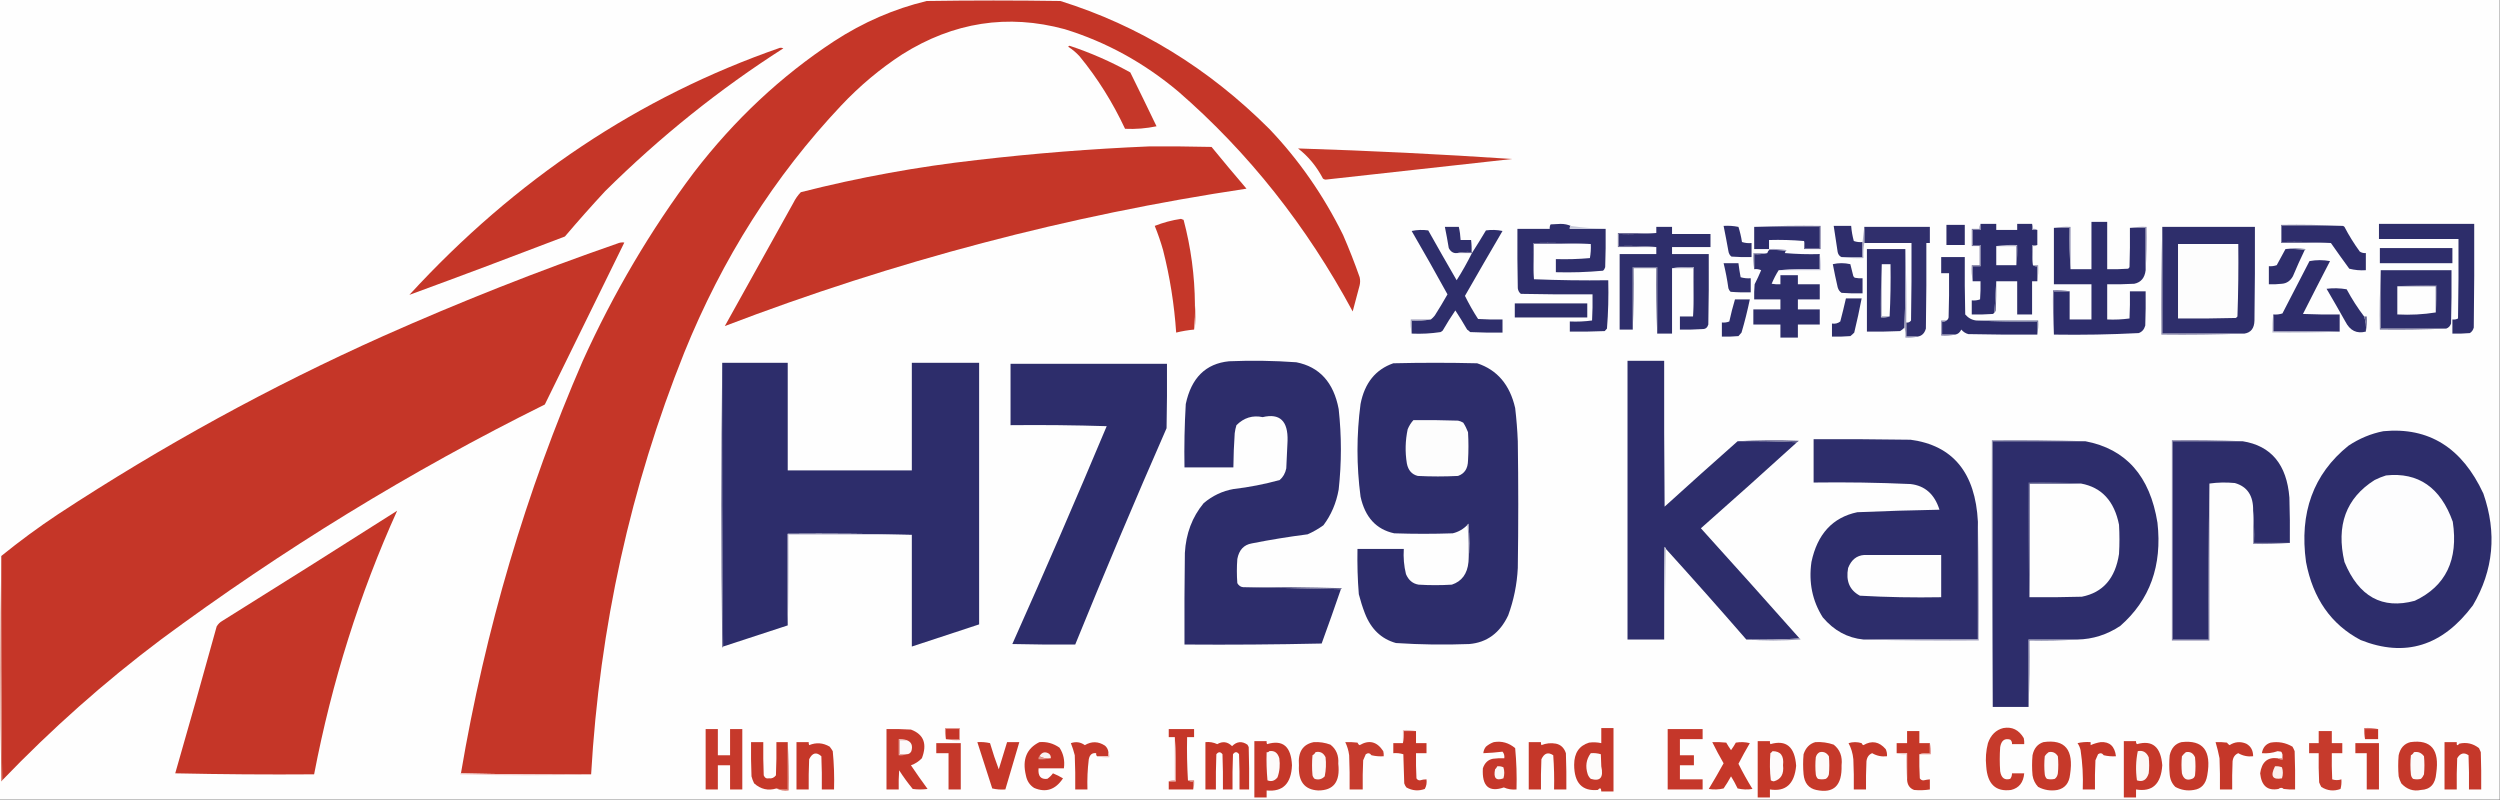 <?xml version="1.0" encoding="UTF-8"?>
<svg xmlns="http://www.w3.org/2000/svg" xmlns:xlink="http://www.w3.org/1999/xlink" width="175px" height="56px" viewBox="0 0 175 56" version="1.1">
<rect x="0" y="0" width="175" height="56" fill="#808080" stroke="none"/>
<g id="surface1">
<path style=" stroke:none;fill-rule:evenodd;fill:rgb(99.608%,99.608%,99.608%);fill-opacity:1;" d="M -0.031 -0.035 C 58.305 -0.035 116.637 -0.035 174.969 -0.035 C 174.969 18.633 174.969 37.297 174.969 55.965 C 116.637 55.965 58.305 55.965 -0.031 55.965 C -0.031 37.297 -0.031 18.633 -0.031 -0.035 Z M -0.031 -0.035 "/>
<path style=" stroke:none;fill-rule:evenodd;fill:rgb(77.255%,21.176%,15.686%);fill-opacity:1;" d="M 41.379 54.203 C 38.332 54.227 35.293 54.203 32.266 54.133 C 33.973 44.051 36.816 34.422 40.797 25.254 C 42.949 20.508 45.539 16.117 48.566 12.082 C 51.41 8.379 54.684 5.316 58.383 2.887 C 60.422 1.559 62.582 0.621 64.867 0.07 C 67.988 0.023 71.105 0.023 74.227 0.07 C 79.715 1.785 84.586 4.766 88.844 9.016 C 90.918 11.188 92.641 13.664 94.016 16.449 C 94.438 17.418 94.824 18.402 95.176 19.406 C 95.219 19.594 95.219 19.781 95.176 19.969 C 95.012 20.582 94.852 21.191 94.688 21.801 C 91.461 15.809 87.395 10.676 82.484 6.41 C 80.078 4.391 77.426 2.934 74.531 2.043 C 70.543 0.961 66.75 1.547 63.156 3.805 C 61.609 4.812 60.18 6.008 58.875 7.395 C 54.223 12.328 50.562 18.094 47.895 24.688 C 44.141 34.059 41.973 43.895 41.379 54.203 Z M 41.379 54.203 "/>
<path style=" stroke:none;fill-rule:evenodd;fill:rgb(77.255%,21.569%,16.078%);fill-opacity:1;" d="M 74.777 3.277 C 74.793 3.234 74.824 3.211 74.867 3.203 C 76.332 3.688 77.75 4.309 79.121 5.07 C 79.738 6.32 80.352 7.578 80.957 8.84 C 80.227 8.992 79.492 9.051 78.754 9.016 C 77.887 7.164 76.828 5.473 75.574 3.945 C 75.332 3.68 75.066 3.457 74.777 3.277 Z M 74.777 3.277 "/>
<path style=" stroke:none;fill-rule:evenodd;fill:rgb(77.255%,21.176%,15.686%);fill-opacity:1;" d="M 54.594 3.348 C 54.676 3.336 54.758 3.348 54.836 3.383 C 50.379 6.23 46.219 9.562 42.359 13.383 C 41.402 14.414 40.465 15.473 39.543 16.555 C 35.918 17.945 32.289 19.309 28.656 20.641 C 36.094 12.539 44.738 6.773 54.594 3.348 Z M 54.594 3.348 "/>
<path style=" stroke:none;fill-rule:evenodd;fill:rgb(77.255%,21.176%,15.686%);fill-opacity:1;" d="M 80.406 10.25 C 81.871 10.238 83.34 10.25 84.809 10.285 C 85.613 11.27 86.43 12.242 87.254 13.207 C 74.805 15.07 62.633 18.277 50.738 22.824 C 52.34 19.945 53.938 17.07 55.539 14.195 C 55.68 13.91 55.852 13.664 56.059 13.453 C 60.137 12.414 64.258 11.664 68.414 11.199 C 72.414 10.734 76.41 10.418 80.406 10.25 Z M 80.406 10.25 "/>
<path style=" stroke:none;fill-rule:evenodd;fill:rgb(77.647%,22.353%,16.471%);fill-opacity:1;" d="M 90.863 10.391 C 95.852 10.547 100.848 10.793 105.852 11.129 C 101.496 11.609 97.145 12.09 92.789 12.574 C 92.723 12.566 92.66 12.543 92.609 12.504 C 92.16 11.648 91.582 10.945 90.863 10.391 Z M 90.863 10.391 "/>
<path style=" stroke:none;fill-rule:evenodd;fill:rgb(77.255%,21.569%,16.078%);fill-opacity:1;" d="M 83.645 21.309 C 83.664 21.902 83.645 22.488 83.586 23.07 C 83.16 23.109 82.742 23.18 82.332 23.281 C 82.199 21.316 81.895 19.391 81.414 17.504 C 81.25 16.926 81.055 16.363 80.832 15.812 C 81.422 15.578 82.035 15.414 82.668 15.32 C 82.73 15.344 82.789 15.367 82.852 15.391 C 83.363 17.32 83.629 19.289 83.645 21.309 Z M 83.645 21.309 "/>
<path style=" stroke:none;fill-rule:evenodd;fill:rgb(17.647%,17.647%,41.961%);fill-opacity:1;" d="M 149.094 15.953 C 149.461 15.953 149.828 15.953 150.195 15.953 C 150.195 16.941 150.195 17.926 150.195 18.914 C 150.133 19.449 149.867 19.766 149.402 19.863 C 148.77 19.898 148.137 19.91 147.504 19.898 C 147.504 20.723 147.504 21.543 147.504 22.363 C 148.031 22.387 148.551 22.363 149.066 22.293 C 149.094 21.66 149.105 21.027 149.094 20.391 C 149.461 20.391 149.828 20.391 150.195 20.391 C 150.207 21.191 150.195 21.988 150.168 22.789 C 150.094 23.059 149.941 23.234 149.707 23.316 C 147.73 23.418 145.754 23.453 143.773 23.422 C 143.773 22.41 143.773 21.402 143.773 20.391 C 144.141 20.391 144.508 20.391 144.875 20.391 C 144.875 21.051 144.875 21.707 144.875 22.363 C 145.383 22.363 145.895 22.363 146.402 22.363 C 146.402 21.543 146.402 20.723 146.402 19.898 C 145.527 19.898 144.652 19.898 143.773 19.898 C 143.773 18.586 143.773 17.27 143.773 15.953 C 144.141 15.953 144.508 15.953 144.875 15.953 C 144.855 16.93 144.875 17.891 144.938 18.844 C 145.426 18.844 145.914 18.844 146.402 18.844 C 146.402 17.738 146.402 16.637 146.402 15.531 C 146.77 15.531 147.137 15.531 147.504 15.531 C 147.504 16.637 147.504 17.738 147.504 18.844 C 147.996 18.855 148.484 18.844 148.973 18.809 C 149.004 18.773 149.035 18.738 149.066 18.703 C 149.094 17.785 149.105 16.871 149.094 15.953 Z M 149.094 15.953 "/>
<path style=" stroke:none;fill-rule:evenodd;fill:rgb(18.039%,18.039%,41.961%);fill-opacity:1;" d="M 109.949 15.812 C 109.895 15.863 109.871 15.934 109.887 16.023 C 110.723 16.023 111.559 16.023 112.395 16.023 C 112.406 16.918 112.395 17.809 112.363 18.703 C 112.336 18.801 112.285 18.887 112.211 18.949 C 111.117 19.051 110.016 19.086 108.91 19.055 C 108.91 18.75 108.91 18.445 108.91 18.137 C 109.703 18.16 110.5 18.137 111.293 18.066 C 111.352 17.742 111.371 17.414 111.355 17.082 C 110.02 17.012 108.676 16.988 107.316 17.012 C 107.297 17.871 107.316 18.715 107.379 19.547 C 109.102 19.617 110.836 19.641 112.578 19.617 C 112.605 20.75 112.578 21.879 112.488 23 C 112.438 23.059 112.383 23.117 112.332 23.176 C 111.52 23.211 110.703 23.223 109.887 23.211 C 109.887 22.977 109.887 22.742 109.887 22.504 C 110.414 22.527 110.934 22.504 111.445 22.434 C 111.477 21.824 111.488 21.215 111.477 20.605 C 109.805 20.617 108.133 20.605 106.461 20.57 C 106.34 20.477 106.27 20.348 106.246 20.18 C 106.219 18.797 106.207 17.41 106.219 16.023 C 106.973 16.023 107.727 16.023 108.48 16.023 C 108.469 15.91 108.488 15.805 108.543 15.707 C 108.777 15.695 109.012 15.684 109.246 15.672 C 109.504 15.672 109.738 15.719 109.949 15.812 Z M 109.949 15.812 "/>
<path style=" stroke:none;fill-rule:evenodd;fill:rgb(17.647%,17.647%,41.961%);fill-opacity:1;" d="M 138.637 15.672 C 139.004 15.672 139.371 15.672 139.738 15.672 C 139.738 15.812 139.738 15.953 139.738 16.094 C 140.227 16.094 140.715 16.094 141.203 16.094 C 141.203 15.953 141.203 15.812 141.203 15.672 C 141.551 15.672 141.898 15.672 142.246 15.672 C 142.246 15.812 142.246 15.953 142.246 16.094 C 142.367 16.094 142.488 16.094 142.613 16.094 C 142.613 16.449 142.613 16.801 142.613 17.152 C 142.488 17.152 142.367 17.152 142.246 17.152 C 142.227 17.637 142.246 18.105 142.305 18.562 C 142.395 18.629 142.496 18.652 142.613 18.633 C 142.613 18.984 142.613 19.336 142.613 19.688 C 142.488 19.688 142.367 19.688 142.246 19.688 C 142.246 20.465 142.246 21.238 142.246 22.012 C 141.898 22.012 141.551 22.012 141.203 22.012 C 141.203 21.238 141.203 20.465 141.203 19.688 C 140.715 19.688 140.227 19.688 139.738 19.688 C 139.691 20.406 139.652 21.133 139.613 21.871 C 139.59 21.922 139.547 21.957 139.492 21.977 C 139.004 22.012 138.516 22.023 138.023 22.012 C 138.023 21.684 138.023 21.355 138.023 21.027 C 138.227 21.047 138.418 21.023 138.605 20.957 C 138.637 20.535 138.645 20.109 138.637 19.688 C 138.453 19.688 138.27 19.688 138.086 19.688 C 138.086 19.336 138.086 18.984 138.086 18.633 C 138.27 18.633 138.453 18.633 138.637 18.633 C 138.637 18.137 138.637 17.645 138.637 17.152 C 138.453 17.152 138.27 17.152 138.086 17.152 C 138.086 16.801 138.086 16.449 138.086 16.094 C 138.27 16.094 138.453 16.094 138.637 16.094 C 138.637 15.953 138.637 15.812 138.637 15.672 Z M 138.637 15.672 "/>
<path style=" stroke:none;fill-rule:evenodd;fill:rgb(17.647%,17.647%,41.569%);fill-opacity:1;" d="M 166.527 15.672 C 168.75 15.672 170.973 15.672 173.195 15.672 C 173.207 18.09 173.195 20.512 173.164 22.93 C 173.117 23.102 173.027 23.23 172.891 23.316 C 172.48 23.352 172.074 23.363 171.668 23.352 C 171.668 23.023 171.668 22.695 171.668 22.363 C 171.805 22.383 171.938 22.359 172.062 22.293 C 172.094 20.441 172.105 18.586 172.094 16.73 C 170.238 16.73 168.383 16.73 166.527 16.73 C 166.527 16.379 166.527 16.023 166.527 15.672 Z M 166.527 15.672 "/>
<path style=" stroke:none;fill-rule:evenodd;fill:rgb(43.922%,43.529%,59.216%);fill-opacity:1;" d="M 163.961 15.812 C 162.551 15.812 161.145 15.812 159.738 15.812 C 159.738 16.191 159.738 16.566 159.738 16.941 C 160.891 16.918 162.031 16.941 163.164 17.012 C 162 17.012 160.84 17.012 159.676 17.012 C 159.676 16.59 159.676 16.168 159.676 15.742 C 161.117 15.719 162.543 15.742 163.961 15.812 Z M 163.961 15.812 "/>
<path style=" stroke:none;fill-rule:evenodd;fill:rgb(41.961%,41.176%,58.039%);fill-opacity:1;" d="M 122.793 15.883 C 124.332 15.812 125.883 15.789 127.441 15.812 C 127.441 16.355 127.441 16.895 127.441 17.434 C 127.055 17.434 126.668 17.434 126.281 17.434 C 126.281 17.246 126.281 17.059 126.281 16.871 C 126.34 17.02 126.359 17.184 126.34 17.363 C 126.688 17.363 127.035 17.363 127.383 17.363 C 127.383 16.871 127.383 16.379 127.383 15.883 C 125.852 15.883 124.324 15.883 122.793 15.883 Z M 122.793 15.883 "/>
<path style=" stroke:none;fill-rule:evenodd;fill:rgb(78.431%,79.216%,85.49%);fill-opacity:1;" d="M 109.949 15.812 C 110.754 15.93 111.566 16 112.395 16.023 C 111.559 16.023 110.723 16.023 109.887 16.023 C 109.871 15.934 109.895 15.863 109.949 15.812 Z M 109.949 15.812 "/>
<path style=" stroke:none;fill-rule:evenodd;fill:rgb(57.647%,57.647%,70.196%);fill-opacity:1;" d="M 142.246 15.672 C 142.305 15.773 142.324 15.891 142.305 16.023 C 142.422 16.004 142.523 16.027 142.613 16.094 C 142.488 16.094 142.367 16.094 142.246 16.094 C 142.246 15.953 142.246 15.812 142.246 15.672 Z M 142.246 15.672 "/>
<path style=" stroke:none;fill-rule:evenodd;fill:rgb(18.039%,18.039%,41.961%);fill-opacity:1;" d="M 102.977 16.801 C 102.977 17.082 102.977 17.363 102.977 17.645 C 102.637 17.621 102.312 17.645 101.996 17.715 C 101.742 17.742 101.547 17.625 101.414 17.363 C 101.332 16.867 101.242 16.375 101.141 15.883 C 101.465 15.883 101.793 15.883 102.117 15.883 C 102.188 16.184 102.227 16.488 102.242 16.801 C 102.484 16.801 102.73 16.801 102.977 16.801 Z M 102.977 16.801 "/>
<path style=" stroke:none;fill-rule:evenodd;fill:rgb(18.824%,18.431%,42.353%);fill-opacity:1;" d="M 130.5 15.883 C 132.031 15.883 133.559 15.883 135.09 15.883 C 135.09 16.262 135.09 16.637 135.09 17.012 C 135.008 17.012 134.926 17.012 134.844 17.012 C 134.855 19.008 134.844 21.004 134.812 23 C 134.719 23.328 134.527 23.52 134.23 23.562 C 133.969 23.562 133.703 23.562 133.438 23.562 C 133.438 23.234 133.438 22.906 133.438 22.574 C 133.574 22.602 133.688 22.555 133.773 22.434 C 133.805 20.629 133.812 18.82 133.805 17.012 C 132.703 17.012 131.602 17.012 130.5 17.012 C 130.5 16.637 130.5 16.262 130.5 15.883 Z M 130.5 15.883 "/>
<path style=" stroke:none;fill-rule:evenodd;fill:rgb(17.647%,17.255%,41.569%);fill-opacity:1;" d="M 136.25 15.742 C 136.68 15.742 137.105 15.742 137.535 15.742 C 137.535 16.215 137.535 16.684 137.535 17.152 C 137.105 17.152 136.68 17.152 136.25 17.152 C 136.25 16.684 136.25 16.215 136.25 15.742 Z M 136.25 15.742 "/>
<path style=" stroke:none;fill-rule:evenodd;fill:rgb(18.039%,18.039%,41.961%);fill-opacity:1;" d="M 120.652 15.812 C 121.004 15.789 121.348 15.812 121.691 15.883 C 121.801 16.23 121.883 16.582 121.938 16.941 C 122.156 17.012 122.383 17.035 122.609 17.012 C 122.609 17.34 122.609 17.668 122.609 17.996 C 122.141 18.008 121.672 17.996 121.203 17.961 C 121.082 17.871 121.012 17.742 120.988 17.574 C 120.883 16.984 120.77 16.398 120.652 15.812 Z M 120.652 15.812 "/>
<path style=" stroke:none;fill-rule:evenodd;fill:rgb(17.647%,17.647%,41.961%);fill-opacity:1;" d="M 122.793 15.883 C 124.324 15.883 125.852 15.883 127.383 15.883 C 127.383 16.379 127.383 16.871 127.383 17.363 C 127.035 17.363 126.688 17.363 126.34 17.363 C 126.359 17.184 126.34 17.02 126.281 16.871 C 125.477 16.801 124.66 16.777 123.832 16.801 C 123.832 17.012 123.832 17.223 123.832 17.434 C 123.488 17.434 123.141 17.434 122.793 17.434 C 122.793 16.918 122.793 16.402 122.793 15.883 Z M 122.793 15.883 "/>
<path style=" stroke:none;fill-rule:evenodd;fill:rgb(18.039%,17.647%,41.961%);fill-opacity:1;" d="M 130.379 16.941 C 130.379 17.293 130.379 17.645 130.379 17.996 C 129.891 17.996 129.398 17.996 128.91 17.996 C 128.766 17.938 128.676 17.82 128.637 17.645 C 128.547 17.031 128.457 16.422 128.359 15.812 C 128.77 15.812 129.176 15.812 129.582 15.812 C 129.609 16.172 129.672 16.527 129.766 16.871 C 129.965 16.941 130.172 16.965 130.379 16.941 Z M 130.379 16.941 "/>
<path style=" stroke:none;fill-rule:evenodd;fill:rgb(54.51%,53.725%,67.059%);fill-opacity:1;" d="M 149.094 15.953 C 149.473 15.887 149.859 15.863 150.258 15.883 C 150.277 16.906 150.258 17.914 150.195 18.914 C 150.195 17.926 150.195 16.941 150.195 15.953 C 149.828 15.953 149.461 15.953 149.094 15.953 Z M 149.094 15.953 "/>
<path style=" stroke:none;fill-rule:evenodd;fill:rgb(18.039%,17.647%,41.961%);fill-opacity:1;" d="M 163.961 15.812 C 164.02 15.809 164.07 15.832 164.113 15.883 C 164.43 16.492 164.789 17.066 165.184 17.609 C 165.316 17.695 165.457 17.73 165.609 17.715 C 165.609 18.113 165.609 18.516 165.609 18.914 C 165.215 18.941 164.828 18.906 164.449 18.809 C 164.012 18.215 163.586 17.613 163.164 17.012 C 162.031 16.941 160.891 16.918 159.738 16.941 C 159.738 16.566 159.738 16.191 159.738 15.812 C 161.145 15.812 162.551 15.812 163.961 15.812 Z M 163.961 15.812 "/>
<path style=" stroke:none;fill-rule:evenodd;fill:rgb(18.039%,18.039%,41.961%);fill-opacity:1;" d="M 118.512 22.152 C 118.574 21.016 118.594 19.863 118.574 18.703 C 118.051 18.68 117.543 18.703 117.043 18.773 C 117.043 20.297 117.043 21.824 117.043 23.352 C 116.695 23.352 116.352 23.352 116.004 23.352 C 116.004 21.801 116.004 20.25 116.004 18.703 C 115.434 18.703 114.863 18.703 114.293 18.703 C 114.293 20.156 114.293 21.613 114.293 23.07 C 113.984 23.07 113.68 23.07 113.375 23.07 C 113.375 21.309 113.375 19.547 113.375 17.785 C 114.23 17.785 115.086 17.785 115.941 17.785 C 115.941 17.621 115.941 17.457 115.941 17.293 C 115.078 17.223 114.199 17.199 113.312 17.223 C 113.312 16.941 113.312 16.66 113.312 16.379 C 114.199 16.402 115.078 16.379 115.941 16.309 C 115.941 16.168 115.941 16.023 115.941 15.883 C 116.309 15.883 116.676 15.883 117.043 15.883 C 117.043 16.047 117.043 16.215 117.043 16.379 C 117.941 16.379 118.84 16.379 119.734 16.379 C 119.734 16.684 119.734 16.988 119.734 17.293 C 118.84 17.293 117.941 17.293 117.043 17.293 C 117.043 17.457 117.043 17.621 117.043 17.785 C 117.898 17.785 118.758 17.785 119.613 17.785 C 119.625 19.43 119.613 21.074 119.582 22.719 C 119.516 22.934 119.383 23.039 119.184 23.035 C 118.656 23.07 118.125 23.082 117.594 23.07 C 117.594 22.766 117.594 22.457 117.594 22.152 C 117.898 22.152 118.207 22.152 118.512 22.152 Z M 118.512 22.152 "/>
<path style=" stroke:none;fill-rule:evenodd;fill:rgb(47.059%,46.275%,61.961%);fill-opacity:1;" d="M 138.637 15.672 C 138.637 15.812 138.637 15.953 138.637 16.094 C 138.453 16.094 138.27 16.094 138.086 16.094 C 138.086 16.449 138.086 16.801 138.086 17.152 C 138.27 17.152 138.453 17.152 138.637 17.152 C 138.637 17.645 138.637 18.137 138.637 18.633 C 138.453 18.633 138.27 18.633 138.086 18.633 C 138.086 18.984 138.086 19.336 138.086 19.688 C 138.023 19.324 138.004 18.949 138.023 18.562 C 138.207 18.562 138.391 18.562 138.574 18.562 C 138.574 18.113 138.574 17.668 138.574 17.223 C 138.391 17.223 138.207 17.223 138.023 17.223 C 138.023 16.824 138.023 16.426 138.023 16.023 C 138.207 16.023 138.391 16.023 138.574 16.023 C 138.559 15.891 138.578 15.773 138.637 15.672 Z M 138.637 15.672 "/>
<path style=" stroke:none;fill-rule:evenodd;fill:rgb(53.725%,53.333%,67.059%);fill-opacity:1;" d="M 143.773 15.953 C 144.148 15.887 144.539 15.863 144.938 15.883 C 144.938 16.871 144.938 17.855 144.938 18.844 C 144.875 17.891 144.855 16.93 144.875 15.953 C 144.508 15.953 144.141 15.953 143.773 15.953 Z M 143.773 15.953 "/>
<path style=" stroke:none;fill-rule:evenodd;fill:rgb(18.039%,18.039%,41.961%);fill-opacity:1;" d="M 151.359 15.883 C 153.52 15.883 155.68 15.883 157.844 15.883 C 157.852 18.066 157.844 20.25 157.812 22.434 C 157.801 22.977 157.566 23.281 157.109 23.352 C 155.191 23.352 153.273 23.352 151.359 23.352 C 151.359 20.863 151.359 18.375 151.359 15.883 Z M 151.359 15.883 "/>
<path style=" stroke:none;fill-rule:evenodd;fill:rgb(99.216%,99.216%,99.216%);fill-opacity:1;" d="M 152.461 17.082 C 153.867 17.082 155.273 17.082 156.68 17.082 C 156.699 18.777 156.68 20.465 156.621 22.152 C 156.586 22.203 156.547 22.238 156.496 22.258 C 155.152 22.293 153.805 22.305 152.461 22.293 C 152.461 20.559 152.461 18.82 152.461 17.082 Z M 152.461 17.082 "/>
<path style=" stroke:none;fill-rule:evenodd;fill:rgb(44.706%,43.922%,59.608%);fill-opacity:1;" d="M 115.941 16.309 C 115.078 16.379 114.199 16.402 113.312 16.379 C 113.312 16.66 113.312 16.941 113.312 17.223 C 114.199 17.199 115.078 17.223 115.941 17.293 C 115.047 17.293 114.148 17.293 113.25 17.293 C 113.25 16.965 113.25 16.637 113.25 16.309 C 114.148 16.309 115.047 16.309 115.941 16.309 Z M 115.941 16.309 "/>
<path style=" stroke:none;fill-rule:evenodd;fill:rgb(67.843%,67.843%,77.647%);fill-opacity:1;" d="M 130.5 15.883 C 130.5 16.262 130.5 16.637 130.5 17.012 C 130.441 17.352 130.422 17.703 130.441 18.066 C 129.918 18.09 129.41 18.066 128.91 17.996 C 129.398 17.996 129.891 17.996 130.379 17.996 C 130.379 17.645 130.379 17.293 130.379 16.941 C 130.418 16.59 130.461 16.238 130.5 15.883 Z M 130.5 15.883 "/>
<path style=" stroke:none;fill-rule:evenodd;fill:rgb(99.608%,99.608%,99.608%);fill-opacity:1;" d="M 139.738 17.223 C 140.207 17.223 140.676 17.223 141.145 17.223 C 141.145 17.668 141.145 18.113 141.145 18.562 C 140.676 18.562 140.207 18.562 139.738 18.562 C 139.738 18.113 139.738 17.668 139.738 17.223 Z M 139.738 17.223 "/>
<path style=" stroke:none;fill-rule:evenodd;fill:rgb(46.275%,45.882%,61.569%);fill-opacity:1;" d="M 111.355 17.082 C 110.031 17.082 108.703 17.082 107.379 17.082 C 107.379 17.902 107.379 18.727 107.379 19.547 C 107.316 18.715 107.297 17.871 107.316 17.012 C 108.676 16.988 110.02 17.012 111.355 17.082 Z M 111.355 17.082 "/>
<path style=" stroke:none;fill-rule:evenodd;fill:rgb(71.373%,71.373%,79.608%);fill-opacity:1;" d="M 139.738 17.223 C 140.215 17.152 140.703 17.129 141.203 17.152 C 141.223 17.637 141.203 18.105 141.145 18.562 C 141.145 18.113 141.145 17.668 141.145 17.223 C 140.676 17.223 140.207 17.223 139.738 17.223 Z M 139.738 17.223 "/>
<path style=" stroke:none;fill-rule:evenodd;fill:rgb(57.647%,58.039%,70.196%);fill-opacity:1;" d="M 142.613 17.152 C 142.523 17.219 142.422 17.242 142.305 17.223 C 142.305 17.668 142.305 18.113 142.305 18.562 C 142.246 18.105 142.227 17.637 142.246 17.152 C 142.367 17.152 142.488 17.152 142.613 17.152 Z M 142.613 17.152 "/>
<path style=" stroke:none;fill-rule:evenodd;fill:rgb(58.824%,59.608%,70.588%);fill-opacity:1;" d="M 159.984 17.434 C 160.441 17.34 160.91 17.34 161.391 17.434 C 161.383 17.477 161.363 17.5 161.328 17.504 C 160.891 17.434 160.445 17.41 159.984 17.434 Z M 159.984 17.434 "/>
<path style=" stroke:none;fill-rule:evenodd;fill:rgb(18.039%,17.647%,41.961%);fill-opacity:1;" d="M 166.59 17.363 C 168.281 17.363 169.973 17.363 171.668 17.363 C 171.668 17.715 171.668 18.066 171.668 18.422 C 169.973 18.422 168.281 18.422 166.59 18.422 C 166.59 18.066 166.59 17.715 166.59 17.363 Z M 166.59 17.363 "/>
<path style=" stroke:none;fill-rule:evenodd;fill:rgb(61.176%,60.392%,72.549%);fill-opacity:1;" d="M 123.832 17.504 C 123.832 17.48 123.832 17.457 123.832 17.434 C 124.242 17.41 124.652 17.434 125.059 17.504 C 125.051 17.547 125.027 17.57 124.996 17.574 C 124.621 17.504 124.23 17.48 123.832 17.504 Z M 123.832 17.504 "/>
<path style=" stroke:none;fill-rule:evenodd;fill:rgb(77.255%,21.176%,15.686%);fill-opacity:1;" d="M 0.152 54.625 C 0.094 49.402 0.07 44.168 0.09 38.918 C 1.375 37.879 2.699 36.902 4.066 35.996 C 11.371 31.203 18.953 27.047 26.82 23.527 C 32.211 21.129 37.672 18.969 43.215 17.047 C 43.375 16.977 43.539 16.953 43.703 16.977 C 41.848 20.758 39.992 24.535 38.137 28.316 C 28.742 32.973 19.773 38.469 11.223 44.801 C 7.312 47.742 3.621 51.02 0.152 54.625 Z M 0.152 54.625 "/>
<path style=" stroke:none;fill-rule:evenodd;fill:rgb(18.039%,18.039%,41.961%);fill-opacity:1;" d="M 123.832 17.504 C 124.23 17.48 124.621 17.504 124.996 17.574 C 124.977 17.621 124.957 17.668 124.934 17.715 C 125.75 17.785 126.566 17.809 127.383 17.785 C 127.383 18.137 127.383 18.492 127.383 18.844 C 126.414 18.82 125.453 18.844 124.508 18.914 C 124.32 19.207 124.16 19.523 124.016 19.863 C 124.219 19.898 124.422 19.91 124.629 19.898 C 124.629 19.688 124.629 19.477 124.629 19.266 C 125.035 19.266 125.445 19.266 125.852 19.266 C 125.852 19.477 125.852 19.688 125.852 19.898 C 126.363 19.898 126.871 19.898 127.383 19.898 C 127.383 20.25 127.383 20.605 127.383 20.957 C 126.871 20.957 126.363 20.957 125.852 20.957 C 125.852 21.191 125.852 21.426 125.852 21.66 C 126.363 21.66 126.871 21.66 127.383 21.66 C 127.383 22.012 127.383 22.363 127.383 22.719 C 126.871 22.719 126.363 22.719 125.852 22.719 C 125.852 23.023 125.852 23.328 125.852 23.633 C 125.445 23.633 125.035 23.633 124.629 23.633 C 124.629 23.328 124.629 23.023 124.629 22.719 C 123.996 22.719 123.363 22.719 122.734 22.719 C 122.734 22.363 122.734 22.012 122.734 21.66 C 123.363 21.66 123.996 21.66 124.629 21.66 C 124.629 21.426 124.629 21.191 124.629 20.957 C 124.016 20.957 123.406 20.957 122.793 20.957 C 122.785 20.602 122.793 20.25 122.824 19.898 C 122.988 19.578 123.141 19.25 123.281 18.914 C 123.125 18.844 122.961 18.82 122.793 18.844 C 122.793 18.492 122.793 18.137 122.793 17.785 C 123.109 17.809 123.418 17.785 123.711 17.715 C 123.738 17.629 123.777 17.559 123.832 17.504 Z M 123.832 17.504 "/>
<path style=" stroke:none;fill-rule:evenodd;fill:rgb(58.431%,58.431%,70.588%);fill-opacity:1;" d="M 123.711 17.715 C 123.418 17.785 123.109 17.809 122.793 17.785 C 122.793 18.137 122.793 18.492 122.793 18.844 C 122.734 18.48 122.711 18.105 122.734 17.715 C 123.059 17.715 123.387 17.715 123.711 17.715 Z M 123.711 17.715 "/>
<path style=" stroke:none;fill-rule:evenodd;fill:rgb(18.039%,18.039%,41.961%);fill-opacity:1;" d="M 159.984 17.434 C 160.445 17.41 160.891 17.434 161.328 17.504 C 161.039 18.102 160.766 18.711 160.504 19.336 C 160.324 19.66 160.07 19.836 159.738 19.863 C 159.434 19.898 159.129 19.91 158.82 19.898 C 158.82 19.477 158.82 19.055 158.82 18.633 C 159.008 18.648 159.191 18.625 159.371 18.562 C 159.578 18.18 159.781 17.805 159.984 17.434 Z M 159.984 17.434 "/>
<path style=" stroke:none;fill-rule:evenodd;fill:rgb(18.039%,18.039%,41.961%);fill-opacity:1;" d="M 103.035 17.715 C 103.367 17.199 103.695 16.672 104.016 16.129 C 104.402 16.074 104.793 16.086 105.176 16.168 C 104.293 17.676 103.414 19.191 102.547 20.711 C 102.824 21.273 103.129 21.812 103.465 22.328 C 104.035 22.363 104.605 22.375 105.176 22.363 C 105.176 22.672 105.176 22.977 105.176 23.281 C 104.422 23.293 103.668 23.281 102.914 23.246 C 102.848 23.18 102.777 23.121 102.699 23.07 C 102.434 22.613 102.16 22.164 101.875 21.73 C 101.562 22.184 101.27 22.656 100.988 23.141 C 100.941 23.184 100.891 23.219 100.836 23.246 C 100.168 23.348 99.492 23.383 98.816 23.352 C 98.816 23.047 98.816 22.742 98.816 22.434 C 99.277 22.457 99.723 22.434 100.16 22.363 C 100.262 22.285 100.352 22.191 100.438 22.082 C 100.746 21.602 101.039 21.105 101.324 20.605 C 100.504 19.113 99.668 17.633 98.816 16.168 C 99.203 16.086 99.59 16.074 99.977 16.129 C 100.633 17.301 101.297 18.461 101.965 19.617 C 102.355 19.004 102.711 18.371 103.035 17.715 Z M 103.035 17.715 "/>
<path style=" stroke:none;fill-rule:evenodd;fill:rgb(44.706%,43.529%,60%);fill-opacity:1;" d="M 102.977 16.801 C 103.035 17.09 103.055 17.398 103.035 17.715 C 102.691 17.715 102.344 17.715 101.996 17.715 C 102.312 17.645 102.637 17.621 102.977 17.645 C 102.977 17.363 102.977 17.082 102.977 16.801 Z M 102.977 16.801 "/>
<path style=" stroke:none;fill-rule:evenodd;fill:rgb(18.039%,17.647%,41.961%);fill-opacity:1;" d="M 133.375 17.434 C 133.395 19.27 133.375 21.102 133.312 22.93 C 133.223 23.023 133.121 23.105 133.008 23.176 C 132.234 23.211 131.461 23.223 130.684 23.211 C 130.684 21.285 130.684 19.359 130.684 17.434 C 131.582 17.434 132.477 17.434 133.375 17.434 Z M 133.375 17.434 "/>
<path style=" stroke:none;fill-rule:evenodd;fill:rgb(61.961%,61.569%,73.333%);fill-opacity:1;" d="M 133.375 17.434 C 133.438 19.137 133.457 20.852 133.438 22.574 C 133.438 22.906 133.438 23.234 133.438 23.562 C 133.703 23.562 133.969 23.562 134.23 23.562 C 133.957 23.633 133.672 23.656 133.375 23.633 C 133.395 23.383 133.375 23.148 133.312 22.93 C 133.375 21.102 133.395 19.27 133.375 17.434 Z M 133.375 17.434 "/>
<path style=" stroke:none;fill-rule:evenodd;fill:rgb(17.647%,17.647%,41.569%);fill-opacity:1;" d="M 138.332 22.434 C 139.746 22.504 141.172 22.527 142.613 22.504 C 142.613 22.812 142.613 23.117 142.613 23.422 C 141 23.434 139.391 23.422 137.781 23.387 C 137.59 23.336 137.426 23.23 137.289 23.07 C 137.195 23.273 137.055 23.391 136.863 23.422 C 136.555 23.422 136.25 23.422 135.945 23.422 C 135.945 23.117 135.945 22.812 135.945 22.504 C 136.062 22.527 136.164 22.504 136.25 22.434 C 136.328 22.395 136.379 22.324 136.402 22.223 C 136.434 21.191 136.445 20.156 136.434 19.125 C 136.25 19.125 136.066 19.125 135.883 19.125 C 135.883 18.75 135.883 18.375 135.883 17.996 C 136.434 17.996 136.984 17.996 137.535 17.996 C 137.523 19.336 137.535 20.676 137.566 22.012 C 137.777 22.258 138.031 22.398 138.332 22.434 Z M 138.332 22.434 "/>
<path style=" stroke:none;fill-rule:evenodd;fill:rgb(18.824%,18.431%,42.353%);fill-opacity:1;" d="M 128.297 18.492 C 128.695 18.398 129.105 18.398 129.523 18.492 C 129.59 18.773 129.66 19.055 129.734 19.336 C 129.766 19.371 129.797 19.406 129.828 19.441 C 130.012 19.477 130.195 19.488 130.379 19.477 C 130.379 19.828 130.379 20.18 130.379 20.535 C 129.887 20.547 129.398 20.535 128.91 20.5 C 128.773 20.41 128.684 20.281 128.637 20.109 C 128.512 19.566 128.398 19.023 128.297 18.492 Z M 128.297 18.492 "/>
<path style=" stroke:none;fill-rule:evenodd;fill:rgb(18.039%,17.647%,41.961%);fill-opacity:1;" d="M 163.777 23.211 C 162.227 23.211 160.676 23.211 159.129 23.211 C 159.129 22.812 159.129 22.41 159.129 22.012 C 159.348 22.031 159.562 22.008 159.77 21.941 C 160.402 20.723 161.035 19.5 161.664 18.277 C 162.141 18.188 162.621 18.188 163.102 18.277 C 162.465 19.508 161.832 20.738 161.207 21.977 C 162.062 22.012 162.918 22.023 163.777 22.012 C 163.777 22.41 163.777 22.812 163.777 23.211 Z M 163.777 23.211 "/>
<path style=" stroke:none;fill-rule:evenodd;fill:rgb(18.431%,18.431%,42.353%);fill-opacity:1;" d="M 120.652 18.422 C 121 18.422 121.348 18.422 121.691 18.422 C 121.73 18.75 121.781 19.078 121.844 19.406 C 122.074 19.473 122.309 19.496 122.551 19.477 C 122.551 19.805 122.551 20.133 122.551 20.465 C 122.078 20.473 121.609 20.465 121.141 20.426 C 121.07 20.363 121.02 20.281 120.988 20.18 C 120.906 19.586 120.793 19 120.652 18.422 Z M 120.652 18.422 "/>
<path style=" stroke:none;fill-rule:evenodd;fill:rgb(78.431%,79.216%,84.706%);fill-opacity:1;" d="M 131.723 18.492 C 131.723 19.711 131.723 20.934 131.723 22.152 C 131.906 22.152 132.09 22.152 132.273 22.152 C 132.082 22.223 131.879 22.246 131.664 22.223 C 131.645 20.969 131.664 19.723 131.723 18.492 Z M 131.723 18.492 "/>
<path style=" stroke:none;fill-rule:evenodd;fill:rgb(99.608%,99.608%,99.608%);fill-opacity:1;" d="M 131.723 18.492 C 131.93 18.492 132.133 18.492 132.336 18.492 C 132.355 19.723 132.336 20.945 132.273 22.152 C 132.09 22.152 131.906 22.152 131.723 22.152 C 131.723 20.934 131.723 19.711 131.723 18.492 Z M 131.723 18.492 "/>
<path style=" stroke:none;fill-rule:evenodd;fill:rgb(74.902%,74.902%,83.922%);fill-opacity:1;" d="M 127.383 17.785 C 127.441 18.148 127.461 18.523 127.441 18.914 C 126.465 18.914 125.484 18.914 124.508 18.914 C 125.453 18.844 126.414 18.82 127.383 18.844 C 127.383 18.492 127.383 18.137 127.383 17.785 Z M 127.383 17.785 "/>
<path style=" stroke:none;fill-rule:evenodd;fill:rgb(18.039%,18.039%,41.961%);fill-opacity:1;" d="M 166.652 18.914 C 168.301 18.914 169.953 18.914 171.605 18.914 C 171.617 20.156 171.605 21.402 171.574 22.648 C 171.508 22.828 171.398 22.945 171.238 23 C 169.711 23 168.18 23 166.652 23 C 166.652 21.637 166.652 20.273 166.652 18.914 Z M 166.652 18.914 "/>
<path style=" stroke:none;fill-rule:evenodd;fill:rgb(41.176%,40.784%,57.255%);fill-opacity:1;" d="M 116.004 23.352 C 115.941 21.836 115.922 20.312 115.941 18.773 C 115.414 18.773 114.883 18.773 114.352 18.773 C 114.371 20.219 114.352 21.648 114.293 23.07 C 114.293 21.613 114.293 20.156 114.293 18.703 C 114.863 18.703 115.434 18.703 116.004 18.703 C 116.004 20.25 116.004 21.801 116.004 23.352 Z M 116.004 23.352 "/>
<path style=" stroke:none;fill-rule:evenodd;fill:rgb(58.824%,58.039%,70.98%);fill-opacity:1;" d="M 117.043 18.773 C 117.543 18.703 118.051 18.68 118.574 18.703 C 118.594 19.863 118.574 21.016 118.512 22.152 C 118.512 21.027 118.512 19.898 118.512 18.773 C 118.023 18.773 117.535 18.773 117.043 18.773 Z M 117.043 18.773 "/>
<path style=" stroke:none;fill-rule:evenodd;fill:rgb(56.863%,56.471%,69.02%);fill-opacity:1;" d="M 142.305 18.562 C 142.43 18.562 142.551 18.562 142.672 18.562 C 142.691 18.949 142.672 19.324 142.613 19.688 C 142.613 19.336 142.613 18.984 142.613 18.633 C 142.496 18.652 142.395 18.629 142.305 18.562 Z M 142.305 18.562 "/>
<path style=" stroke:none;fill-rule:evenodd;fill:rgb(43.922%,43.137%,59.216%);fill-opacity:1;" d="M 167.812 20.039 C 168.719 19.969 169.637 19.945 170.566 19.969 C 170.586 20.617 170.566 21.25 170.504 21.871 C 170.504 21.262 170.504 20.652 170.504 20.039 C 169.605 20.039 168.711 20.039 167.812 20.039 Z M 167.812 20.039 "/>
<path style=" stroke:none;fill-rule:evenodd;fill:rgb(99.608%,99.608%,99.608%);fill-opacity:1;" d="M 167.812 20.039 C 168.711 20.039 169.605 20.039 170.504 20.039 C 170.504 20.652 170.504 21.262 170.504 21.871 C 169.629 22.012 168.734 22.059 167.812 22.012 C 167.812 21.355 167.812 20.699 167.812 20.039 Z M 167.812 20.039 "/>
<path style=" stroke:none;fill-rule:evenodd;fill:rgb(39.608%,38.824%,56.863%);fill-opacity:1;" d="M 139.738 19.688 C 139.746 20.371 139.738 21.051 139.707 21.73 C 139.688 21.797 139.66 21.844 139.613 21.871 C 139.652 21.133 139.691 20.406 139.738 19.688 Z M 139.738 19.688 "/>
<path style=" stroke:none;fill-rule:evenodd;fill:rgb(18.039%,18.039%,41.961%);fill-opacity:1;" d="M 165.488 22.152 C 165.602 22.484 165.645 22.836 165.609 23.211 C 164.977 23.379 164.496 23.145 164.172 22.504 C 163.742 21.738 163.305 20.973 162.859 20.215 C 163.328 20.156 163.797 20.168 164.266 20.25 C 164.633 20.93 165.039 21.566 165.488 22.152 Z M 165.488 22.152 "/>
<path style=" stroke:none;fill-rule:evenodd;fill:rgb(43.529%,42.353%,60%);fill-opacity:1;" d="M 144.875 20.391 C 144.508 20.391 144.141 20.391 143.773 20.391 C 143.773 21.402 143.773 22.41 143.773 23.422 C 143.711 22.402 143.691 21.367 143.711 20.32 C 144.113 20.301 144.5 20.324 144.875 20.391 Z M 144.875 20.391 "/>
<path style=" stroke:none;fill-rule:evenodd;fill:rgb(18.039%,18.039%,41.961%);fill-opacity:1;" d="M 121.449 20.957 C 121.793 20.957 122.141 20.957 122.488 20.957 C 122.324 21.742 122.133 22.516 121.906 23.281 C 121.836 23.363 121.766 23.445 121.691 23.527 C 121.305 23.562 120.918 23.574 120.531 23.562 C 120.531 23.234 120.531 22.906 120.531 22.574 C 120.711 22.594 120.883 22.57 121.051 22.504 C 121.164 21.98 121.297 21.465 121.449 20.957 Z M 121.449 20.957 "/>
<path style=" stroke:none;fill-rule:evenodd;fill:rgb(18.039%,18.039%,41.961%);fill-opacity:1;" d="M 129.215 20.887 C 129.582 20.887 129.949 20.887 130.316 20.887 C 130.164 21.688 129.988 22.488 129.797 23.281 C 129.711 23.371 129.621 23.453 129.523 23.527 C 129.094 23.562 128.668 23.574 128.238 23.562 C 128.238 23.258 128.238 22.953 128.238 22.648 C 128.453 22.684 128.645 22.637 128.82 22.504 C 128.961 21.965 129.094 21.426 129.215 20.887 Z M 129.215 20.887 "/>
<path style=" stroke:none;fill-rule:evenodd;fill:rgb(17.647%,17.647%,41.569%);fill-opacity:1;" d="M 106.035 21.238 C 107.727 21.238 109.418 21.238 111.109 21.238 C 111.109 21.566 111.109 21.895 111.109 22.223 C 109.418 22.223 107.727 22.223 106.035 22.223 C 106.035 21.895 106.035 21.566 106.035 21.238 Z M 106.035 21.238 "/>
<path style=" stroke:none;fill-rule:evenodd;fill:rgb(90.196%,68.627%,65.49%);fill-opacity:1;" d="M 83.645 21.309 C 83.688 21.59 83.707 21.883 83.707 22.188 C 83.707 22.508 83.668 22.805 83.586 23.07 C 83.645 22.488 83.664 21.902 83.645 21.309 Z M 83.645 21.309 "/>
<path style=" stroke:none;fill-rule:evenodd;fill:rgb(58.824%,58.431%,69.804%);fill-opacity:1;" d="M 100.16 22.363 C 99.723 22.434 99.277 22.457 98.816 22.434 C 98.816 22.742 98.816 23.047 98.816 23.352 C 98.754 23.035 98.734 22.707 98.754 22.363 C 99.223 22.363 99.691 22.363 100.16 22.363 Z M 100.16 22.363 "/>
<path style=" stroke:none;fill-rule:evenodd;fill:rgb(40%,41.176%,58.039%);fill-opacity:1;" d="M 138.332 22.434 C 139.777 22.434 141.227 22.434 142.672 22.434 C 142.691 22.777 142.672 23.105 142.613 23.422 C 142.613 23.117 142.613 22.812 142.613 22.504 C 141.172 22.527 139.746 22.504 138.332 22.434 Z M 138.332 22.434 "/>
<path style=" stroke:none;fill-rule:evenodd;fill:rgb(38.431%,38.039%,55.294%);fill-opacity:1;" d="M 165.488 22.152 C 165.551 22.152 165.609 22.152 165.672 22.152 C 165.691 22.52 165.672 22.871 165.609 23.211 C 165.645 22.836 165.602 22.484 165.488 22.152 Z M 165.488 22.152 "/>
<path style=" stroke:none;fill-rule:evenodd;fill:rgb(45.098%,44.314%,60%);fill-opacity:1;" d="M 166.652 18.914 C 166.652 20.273 166.652 21.637 166.652 23 C 168.18 23 169.711 23 171.238 23 C 169.699 23.07 168.148 23.094 166.59 23.07 C 166.57 21.672 166.59 20.285 166.652 18.914 Z M 166.652 18.914 "/>
<path style=" stroke:none;fill-rule:evenodd;fill:rgb(76.078%,76.471%,83.529%);fill-opacity:1;" d="M 159.129 22.012 C 159.129 22.41 159.129 22.812 159.129 23.211 C 160.676 23.211 162.227 23.211 163.777 23.211 C 162.215 23.281 160.645 23.305 159.066 23.281 C 159.047 22.844 159.066 22.422 159.129 22.012 Z M 159.129 22.012 "/>
<path style=" stroke:none;fill-rule:evenodd;fill:rgb(51.765%,51.373%,65.49%);fill-opacity:1;" d="M 151.359 15.883 C 151.359 18.375 151.359 20.863 151.359 23.352 C 153.273 23.352 155.191 23.352 157.109 23.352 C 155.184 23.422 153.246 23.445 151.297 23.422 C 151.277 20.898 151.297 18.383 151.359 15.883 Z M 151.359 15.883 "/>
<path style=" stroke:none;fill-rule:evenodd;fill:rgb(52.157%,51.373%,65.882%);fill-opacity:1;" d="M 136.25 22.434 C 136.164 22.504 136.062 22.527 135.945 22.504 C 135.945 22.812 135.945 23.117 135.945 23.422 C 136.25 23.422 136.555 23.422 136.863 23.422 C 136.547 23.492 136.223 23.516 135.883 23.492 C 135.883 23.141 135.883 22.789 135.883 22.434 C 136.004 22.434 136.129 22.434 136.25 22.434 Z M 136.25 22.434 "/>
<path style=" stroke:none;fill-rule:evenodd;fill:rgb(17.647%,17.647%,41.961%);fill-opacity:1;" d="M 87.012 41.102 C 89.293 41.148 91.578 41.195 93.863 41.242 C 93.426 42.516 92.977 43.781 92.516 45.047 C 89.316 45.117 86.113 45.141 82.914 45.117 C 82.902 42.98 82.914 40.844 82.941 38.707 C 83.016 37.352 83.453 36.191 84.258 35.219 C 84.879 34.699 85.57 34.371 86.336 34.234 C 87.434 34.105 88.512 33.895 89.578 33.602 C 89.816 33.398 89.969 33.129 90.039 32.789 C 90.062 32.145 90.094 31.5 90.129 30.852 C 90.168 29.465 89.586 28.914 88.387 29.199 C 87.688 29.051 87.078 29.238 86.551 29.762 C 86.496 29.945 86.453 30.133 86.43 30.324 C 86.375 31.121 86.344 31.922 86.336 32.719 C 85.195 32.719 84.055 32.719 82.914 32.719 C 82.887 31.238 82.918 29.758 83.004 28.281 C 83.391 26.453 84.398 25.453 86.031 25.289 C 87.605 25.223 89.176 25.246 90.742 25.359 C 92.367 25.68 93.355 26.77 93.707 28.633 C 93.914 30.512 93.914 32.391 93.707 34.27 C 93.539 35.211 93.184 36.047 92.637 36.77 C 92.289 37.02 91.922 37.23 91.535 37.402 C 90.227 37.57 88.922 37.781 87.621 38.039 C 87.066 38.137 86.73 38.5 86.613 39.129 C 86.57 39.691 86.57 40.258 86.613 40.82 C 86.711 40.992 86.844 41.086 87.012 41.102 Z M 87.012 41.102 "/>
<path style=" stroke:none;fill-rule:evenodd;fill:rgb(17.647%,17.647%,41.961%);fill-opacity:1;" d="M 121.633 30.887 C 123.027 30.863 124.414 30.887 125.789 30.957 C 123.562 32.98 121.32 34.988 119.062 36.98 C 121.379 39.543 123.684 42.113 125.973 44.695 C 124.742 44.766 123.496 44.789 122.242 44.766 C 120.387 42.629 118.512 40.516 116.617 38.426 C 116.598 38.371 116.566 38.324 116.523 38.285 C 116.492 40.445 116.484 42.605 116.492 44.766 C 115.637 44.766 114.781 44.766 113.926 44.766 C 113.926 38.262 113.926 31.758 113.926 25.254 C 114.781 25.254 115.637 25.254 116.492 25.254 C 116.484 28.656 116.492 32.062 116.523 35.465 C 118.219 33.926 119.922 32.398 121.633 30.887 Z M 121.633 30.887 "/>
<path style=" stroke:none;fill-rule:evenodd;fill:rgb(38.431%,38.039%,55.294%);fill-opacity:1;" d="M 50.555 25.395 C 50.535 32.027 50.555 38.648 50.617 45.258 C 50.613 45.297 50.594 45.32 50.555 45.328 C 50.473 38.672 50.473 32.027 50.555 25.395 Z M 50.555 25.395 "/>
<path style=" stroke:none;fill-rule:evenodd;fill:rgb(17.647%,17.647%,41.961%);fill-opacity:1;" d="M 102.793 39.34 C 102.871 38.461 102.871 37.566 102.793 36.664 C 102.754 36.672 102.734 36.695 102.73 36.734 C 102.434 37.039 102.086 37.238 101.691 37.332 C 100.324 37.379 98.957 37.379 97.594 37.332 C 96.332 37.059 95.551 36.199 95.238 34.762 C 94.953 32.602 94.953 30.441 95.238 28.281 C 95.523 26.812 96.289 25.863 97.531 25.43 C 99.488 25.383 101.445 25.383 103.402 25.43 C 104.805 25.891 105.691 26.934 106.062 28.562 C 106.152 29.336 106.215 30.109 106.246 30.887 C 106.289 33.848 106.289 36.805 106.246 39.762 C 106.188 40.914 105.961 42.016 105.574 43.074 C 104.992 44.309 104.082 44.977 102.852 45.082 C 101.137 45.148 99.426 45.125 97.715 45.012 C 96.695 44.727 95.969 44.035 95.543 42.934 C 95.375 42.5 95.234 42.051 95.117 41.594 C 95.031 40.539 95.004 39.484 95.023 38.426 C 96.105 38.426 97.184 38.426 98.266 38.426 C 98.227 39.023 98.277 39.613 98.418 40.188 C 98.598 40.613 98.891 40.859 99.305 40.926 C 100.082 40.973 100.855 40.973 101.629 40.926 C 102.324 40.695 102.715 40.168 102.793 39.34 Z M 102.793 39.34 "/>
<path style=" stroke:none;fill-rule:evenodd;fill:rgb(17.647%,17.647%,41.961%);fill-opacity:1;" d="M 50.555 25.395 C 52.086 25.395 53.613 25.395 55.141 25.395 C 55.141 27.906 55.141 30.418 55.141 32.93 C 58.039 32.93 60.934 32.93 63.828 32.93 C 63.828 30.418 63.828 27.906 63.828 25.395 C 65.398 25.395 66.969 25.395 68.539 25.395 C 68.539 31.5 68.539 37.602 68.539 43.707 C 66.969 44.223 65.398 44.742 63.828 45.258 C 63.828 42.652 63.828 40.047 63.828 37.438 C 60.941 37.367 58.047 37.344 55.141 37.367 C 55.141 39.504 55.141 41.641 55.141 43.777 C 53.633 44.273 52.125 44.766 50.617 45.258 C 50.555 38.648 50.535 32.027 50.555 25.395 Z M 50.555 25.395 "/>
<path style=" stroke:none;fill-rule:evenodd;fill:rgb(17.647%,17.647%,41.961%);fill-opacity:1;" d="M 70.738 25.465 C 74.391 25.465 78.039 25.465 81.688 25.465 C 81.699 26.969 81.688 28.469 81.66 29.973 C 79.457 34.996 77.328 40.043 75.266 45.117 C 73.797 45.129 72.332 45.117 70.863 45.082 C 73.117 40.039 75.32 34.957 77.469 29.832 C 75.227 29.762 72.984 29.738 70.738 29.762 C 70.738 28.328 70.738 26.895 70.738 25.465 Z M 70.738 25.465 "/>
<path style=" stroke:none;fill-rule:evenodd;fill:rgb(99.216%,99.216%,99.216%);fill-opacity:1;" d="M 98.938 29.41 C 99.977 29.398 101.02 29.41 102.059 29.445 C 102.188 29.469 102.309 29.516 102.426 29.586 C 102.559 29.789 102.672 30.016 102.762 30.254 C 102.801 30.91 102.801 31.57 102.762 32.227 C 102.754 32.793 102.523 33.156 102.059 33.316 C 101.121 33.363 100.184 33.363 99.246 33.316 C 98.828 33.211 98.57 32.918 98.48 32.438 C 98.348 31.633 98.371 30.836 98.539 30.043 C 98.641 29.801 98.773 29.59 98.938 29.41 Z M 98.938 29.41 "/>
<path style=" stroke:none;fill-rule:evenodd;fill:rgb(17.647%,17.647%,41.961%);fill-opacity:1;" d="M 166.836 30.184 C 170.016 29.883 172.348 31.34 173.836 34.551 C 174.793 37.309 174.547 39.914 173.105 42.371 C 170.973 45.23 168.352 46.039 165.242 44.801 C 163.184 43.715 161.906 41.898 161.422 39.34 C 160.945 35.895 161.934 33.184 164.387 31.203 C 165.156 30.691 165.973 30.352 166.836 30.184 Z M 166.836 30.184 "/>
<path style=" stroke:none;fill-rule:evenodd;fill:rgb(38.431%,38.039%,55.294%);fill-opacity:1;" d="M 121.633 30.887 C 123.047 30.805 124.477 30.793 125.914 30.852 C 125.879 30.902 125.84 30.938 125.789 30.957 C 124.414 30.887 123.027 30.863 121.633 30.887 Z M 121.633 30.887 "/>
<path style=" stroke:none;fill-rule:evenodd;fill:rgb(17.647%,17.647%,41.961%);fill-opacity:1;" d="M 138.453 36.523 C 138.453 39.27 138.453 42.02 138.453 44.766 C 135.781 44.766 133.109 44.766 130.441 44.766 C 129.32 44.656 128.375 44.137 127.594 43.215 C 126.863 42.059 126.598 40.766 126.801 39.34 C 127.215 37.383 128.285 36.219 130.012 35.855 C 131.926 35.773 133.844 35.715 135.762 35.68 C 135.422 34.598 134.75 34 133.742 33.883 C 131.48 33.781 129.219 33.746 126.953 33.777 C 126.953 32.766 126.953 31.758 126.953 30.746 C 129.215 30.734 131.48 30.746 133.742 30.781 C 136.707 31.18 138.277 33.094 138.453 36.523 Z M 138.453 36.523 "/>
<path style=" stroke:none;fill-rule:evenodd;fill:rgb(54.51%,54.118%,67.451%);fill-opacity:1;" d="M 145.977 30.887 C 143.816 30.887 141.652 30.887 139.492 30.887 C 139.492 37.086 139.492 43.285 139.492 49.484 C 139.43 43.273 139.41 37.051 139.43 30.816 C 141.625 30.793 143.805 30.816 145.977 30.887 Z M 145.977 30.887 "/>
<path style=" stroke:none;fill-rule:evenodd;fill:rgb(17.647%,17.647%,41.961%);fill-opacity:1;" d="M 145.977 30.887 C 148.82 31.426 150.5 33.328 151.023 36.594 C 151.359 39.594 150.492 42 148.422 43.812 C 147.492 44.43 146.492 44.746 145.426 44.766 C 144.285 44.766 143.141 44.766 142 44.766 C 142 46.34 142 47.91 142 49.484 C 141.164 49.484 140.328 49.484 139.492 49.484 C 139.492 43.285 139.492 37.086 139.492 30.887 C 141.652 30.887 143.816 30.887 145.977 30.887 Z M 145.977 30.887 "/>
<path style=" stroke:none;fill-rule:evenodd;fill:rgb(51.373%,50.196%,64.706%);fill-opacity:1;" d="M 156.984 30.887 C 155.355 30.887 153.723 30.887 152.094 30.887 C 152.094 35.512 152.094 40.141 152.094 44.766 C 152.93 44.766 153.766 44.766 154.602 44.766 C 154.582 41.113 154.602 37.473 154.66 33.848 C 154.66 37.508 154.66 41.172 154.66 44.836 C 153.785 44.836 152.906 44.836 152.031 44.836 C 152.031 40.164 152.031 35.488 152.031 30.816 C 153.695 30.793 155.344 30.816 156.984 30.887 Z M 156.984 30.887 "/>
<path style=" stroke:none;fill-rule:evenodd;fill:rgb(17.647%,17.647%,41.569%);fill-opacity:1;" d="M 156.984 30.887 C 158.98 31.203 160.074 32.516 160.258 34.832 C 160.289 35.891 160.301 36.945 160.289 38.004 C 159.453 38.004 158.617 38.004 157.781 38.004 C 157.801 37.238 157.781 36.488 157.719 35.75 C 157.742 34.703 157.312 34.059 156.438 33.812 C 155.832 33.754 155.242 33.766 154.66 33.848 C 154.602 37.473 154.582 41.113 154.602 44.766 C 153.766 44.766 152.93 44.766 152.094 44.766 C 152.094 40.141 152.094 35.512 152.094 30.887 C 153.723 30.887 155.355 30.887 156.984 30.887 Z M 156.984 30.887 "/>
<path style=" stroke:none;fill-rule:evenodd;fill:rgb(99.216%,99.216%,99.608%);fill-opacity:1;" d="M 167.02 33.281 C 169.277 33.039 170.84 34.121 171.695 36.523 C 172.094 39.188 171.207 41.031 169.035 42.055 C 166.758 42.672 165.117 41.77 164.113 39.34 C 163.516 36.781 164.219 34.867 166.223 33.602 C 166.488 33.469 166.754 33.363 167.02 33.281 Z M 167.02 33.281 "/>
<path style=" stroke:none;fill-rule:evenodd;fill:rgb(99.608%,99.608%,99.608%);fill-opacity:1;" d="M 145.672 33.848 C 147.117 34.113 148.004 35.078 148.332 36.734 C 148.371 37.414 148.371 38.098 148.332 38.777 C 148.074 40.48 147.211 41.477 145.73 41.77 C 144.508 41.805 143.285 41.816 142.062 41.805 C 142.062 39.152 142.062 36.5 142.062 33.848 C 143.266 33.848 144.469 33.848 145.672 33.848 Z M 145.672 33.848 "/>
<path style=" stroke:none;fill-rule:evenodd;fill:rgb(42.353%,43.137%,59.608%);fill-opacity:1;" d="M 145.672 33.848 C 144.469 33.848 143.266 33.848 142.062 33.848 C 142.062 36.5 142.062 39.152 142.062 41.805 C 142 39.141 141.98 36.465 142 33.777 C 143.234 33.754 144.457 33.777 145.672 33.848 Z M 145.672 33.848 "/>
<path style=" stroke:none;fill-rule:evenodd;fill:rgb(77.255%,21.176%,15.686%);fill-opacity:1;" d="M 27.801 35.75 C 25.168 41.574 23.23 47.727 21.988 54.203 C 18.746 54.227 15.504 54.203 12.266 54.133 C 13.25 50.715 14.219 47.285 15.168 43.848 C 15.27 43.68 15.402 43.551 15.566 43.461 C 19.656 40.91 23.734 38.336 27.801 35.75 Z M 27.801 35.75 "/>
<path style=" stroke:none;fill-rule:evenodd;fill:rgb(57.647%,57.255%,69.412%);fill-opacity:1;" d="M 102.73 36.734 C 102.734 36.695 102.754 36.672 102.793 36.664 C 102.871 37.566 102.871 38.461 102.793 39.34 C 102.812 38.461 102.793 37.59 102.73 36.734 Z M 102.73 36.734 "/>
<path style=" stroke:none;fill-rule:evenodd;fill:rgb(79.216%,78.824%,85.098%);fill-opacity:1;" d="M 63.828 37.438 C 60.953 37.438 58.078 37.438 55.203 37.438 C 55.223 39.562 55.203 41.676 55.141 43.777 C 55.141 41.641 55.141 39.504 55.141 37.367 C 58.047 37.344 60.941 37.367 63.828 37.438 Z M 63.828 37.438 "/>
<path style=" stroke:none;fill-rule:evenodd;fill:rgb(52.549%,52.157%,66.275%);fill-opacity:1;" d="M 157.719 35.75 C 157.781 36.488 157.801 37.238 157.781 38.004 C 158.617 38.004 159.453 38.004 160.289 38.004 C 159.445 38.074 158.586 38.098 157.719 38.074 C 157.719 37.297 157.719 36.523 157.719 35.75 Z M 157.719 35.75 "/>
<path style=" stroke:none;fill-rule:evenodd;fill:rgb(78.431%,79.216%,84.314%);fill-opacity:1;" d="M 116.617 38.426 C 116.574 40.539 116.535 42.652 116.492 44.766 C 116.484 42.605 116.492 40.445 116.523 38.285 C 116.566 38.324 116.598 38.371 116.617 38.426 Z M 116.617 38.426 "/>
<path style=" stroke:none;fill-rule:evenodd;fill:rgb(99.608%,99.608%,99.608%);fill-opacity:1;" d="M 130.5 38.848 C 132.293 38.848 134.09 38.848 135.883 38.848 C 135.883 39.832 135.883 40.82 135.883 41.805 C 133.984 41.84 132.086 41.805 130.195 41.699 C 129.473 41.316 129.199 40.672 129.367 39.762 C 129.59 39.188 129.969 38.883 130.5 38.848 Z M 130.5 38.848 "/>
<path style=" stroke:none;fill-rule:evenodd;fill:rgb(82.353%,41.176%,33.725%);fill-opacity:1;" d="M 0.09 38.918 C 0.07 44.168 0.094 49.402 0.152 54.625 C 0.148 54.664 0.129 54.688 0.09 54.695 C 0.012 49.426 0.012 44.168 0.09 38.918 Z M 0.09 38.918 "/>
<path style=" stroke:none;fill-rule:evenodd;fill:rgb(38.431%,38.039%,54.902%);fill-opacity:1;" d="M 87.012 41.102 C 89.316 41.078 91.617 41.102 93.922 41.172 C 93.914 41.215 93.895 41.238 93.863 41.242 C 91.578 41.195 89.293 41.148 87.012 41.102 Z M 87.012 41.102 "/>
<path style=" stroke:none;fill-rule:evenodd;fill:rgb(59.216%,58.824%,70.588%);fill-opacity:1;" d="M 125.973 44.695 C 126.008 44.699 126.027 44.723 126.035 44.766 C 124.762 44.859 123.496 44.859 122.242 44.766 C 123.496 44.789 124.742 44.766 125.973 44.695 Z M 125.973 44.695 "/>
<path style=" stroke:none;fill-rule:evenodd;fill:rgb(65.882%,65.49%,76.078%);fill-opacity:1;" d="M 138.453 36.523 C 138.512 39.281 138.535 42.051 138.512 44.836 C 135.812 44.859 133.121 44.836 130.441 44.766 C 133.109 44.766 135.781 44.766 138.453 44.766 C 138.453 42.02 138.453 39.27 138.453 36.523 Z M 138.453 36.523 "/>
<path style=" stroke:none;fill-rule:evenodd;fill:rgb(43.922%,44.314%,60.392%);fill-opacity:1;" d="M 145.426 44.766 C 144.316 44.836 143.195 44.859 142.062 44.836 C 142.082 46.398 142.062 47.945 142 49.484 C 142 47.91 142 46.34 142 44.766 C 143.141 44.766 144.285 44.766 145.426 44.766 Z M 145.426 44.766 "/>
<path style=" stroke:none;fill-rule:evenodd;fill:rgb(84.706%,46.275%,43.922%);fill-opacity:1;" d="M 166.469 51.035 C 166.16 51.035 165.855 51.035 165.551 51.035 C 165.551 51.27 165.551 51.504 165.551 51.738 C 165.488 51.496 165.469 51.234 165.488 50.965 C 165.828 50.941 166.152 50.965 166.469 51.035 Z M 166.469 51.035 "/>
<path style=" stroke:none;fill-rule:evenodd;fill:rgb(77.255%,21.569%,16.078%);fill-opacity:1;" d="M 112.09 50.965 C 112.375 50.965 112.66 50.965 112.945 50.965 C 112.945 52.441 112.945 53.922 112.945 55.402 C 112.66 55.402 112.375 55.402 112.09 55.402 C 112.086 55.156 112.004 55.121 111.844 55.297 C 110.746 55.395 110.195 54.805 110.191 53.535 C 110.191 52.715 110.539 52.199 111.234 51.984 C 111.52 51.945 111.805 51.957 112.09 52.02 C 112.09 51.668 112.09 51.316 112.09 50.965 Z M 112.09 50.965 "/>
<path style=" stroke:none;fill-rule:evenodd;fill:rgb(77.255%,20.784%,15.294%);fill-opacity:1;" d="M 166.469 51.035 C 166.469 51.27 166.469 51.504 166.469 51.738 C 166.16 51.738 165.855 51.738 165.551 51.738 C 165.551 51.504 165.551 51.27 165.551 51.035 C 165.855 51.035 166.16 51.035 166.469 51.035 Z M 166.469 51.035 "/>
<path style=" stroke:none;fill-rule:evenodd;fill:rgb(77.647%,22.353%,16.863%);fill-opacity:1;" d="M 49.395 51.035 C 49.68 51.035 49.965 51.035 50.25 51.035 C 50.25 51.645 50.25 52.254 50.25 52.867 C 50.535 52.867 50.82 52.867 51.105 52.867 C 51.105 52.254 51.105 51.645 51.105 51.035 C 51.391 51.035 51.676 51.035 51.961 51.035 C 51.961 52.441 51.961 53.852 51.961 55.262 C 51.676 55.262 51.391 55.262 51.105 55.262 C 51.105 54.695 51.105 54.133 51.105 53.57 C 50.82 53.57 50.535 53.57 50.25 53.57 C 50.25 54.133 50.25 54.695 50.25 55.262 C 49.965 55.262 49.68 55.262 49.395 55.262 C 49.395 53.852 49.395 52.441 49.395 51.035 Z M 49.395 51.035 "/>
<path style=" stroke:none;fill-rule:evenodd;fill:rgb(77.255%,21.961%,16.471%);fill-opacity:1;" d="M 62.055 51.035 C 62.625 51.023 63.195 51.035 63.766 51.07 C 64.664 51.406 64.918 52.074 64.531 53.078 C 64.309 53.305 64.055 53.469 63.766 53.57 C 64.145 54.133 64.531 54.684 64.93 55.227 C 64.582 55.273 64.234 55.273 63.891 55.227 C 63.551 54.812 63.234 54.379 62.941 53.922 C 62.91 54.367 62.898 54.812 62.91 55.262 C 62.625 55.262 62.34 55.262 62.055 55.262 C 62.055 53.852 62.055 52.441 62.055 51.035 Z M 62.055 51.035 "/>
<path style=" stroke:none;fill-rule:evenodd;fill:rgb(77.255%,21.176%,15.686%);fill-opacity:1;" d="M 83.156 54.625 C 83.266 54.695 83.387 54.719 83.523 54.695 C 83.523 54.883 83.523 55.074 83.523 55.262 C 82.953 55.262 82.383 55.262 81.812 55.262 C 81.812 55.074 81.812 54.883 81.812 54.695 C 81.977 54.695 82.137 54.695 82.301 54.695 C 82.32 53.652 82.301 52.617 82.238 51.598 C 82.098 51.598 81.953 51.598 81.812 51.598 C 81.812 51.41 81.812 51.223 81.812 51.035 C 82.402 51.035 82.992 51.035 83.586 51.035 C 83.586 51.223 83.586 51.41 83.586 51.598 C 83.422 51.598 83.258 51.598 83.098 51.598 C 83.074 52.621 83.098 53.629 83.156 54.625 Z M 83.156 54.625 "/>
<path style=" stroke:none;fill-rule:evenodd;fill:rgb(92.157%,74.118%,72.549%);fill-opacity:1;" d="M 99.121 51.176 C 98.836 51.176 98.551 51.176 98.266 51.176 C 98.285 51.473 98.266 51.754 98.203 52.02 C 98.203 51.715 98.203 51.41 98.203 51.105 C 98.523 51.082 98.828 51.105 99.121 51.176 Z M 99.121 51.176 "/>
<path style=" stroke:none;fill-rule:evenodd;fill:rgb(77.255%,21.569%,16.471%);fill-opacity:1;" d="M 116.738 51.035 C 117.555 51.035 118.371 51.035 119.184 51.035 C 119.184 51.27 119.184 51.504 119.184 51.738 C 118.656 51.738 118.125 51.738 117.594 51.738 C 117.594 52.113 117.594 52.488 117.594 52.867 C 117.922 52.867 118.246 52.867 118.574 52.867 C 118.574 53.102 118.574 53.336 118.574 53.57 C 118.246 53.57 117.922 53.57 117.594 53.57 C 117.594 53.898 117.594 54.227 117.594 54.555 C 118.125 54.555 118.656 54.555 119.184 54.555 C 119.184 54.789 119.184 55.027 119.184 55.262 C 118.371 55.262 117.555 55.262 116.738 55.262 C 116.738 53.852 116.738 52.441 116.738 51.035 Z M 116.738 51.035 "/>
<path style=" stroke:none;fill-rule:evenodd;fill:rgb(77.255%,21.176%,15.686%);fill-opacity:1;" d="M 99.121 51.176 C 99.121 51.457 99.121 51.738 99.121 52.02 C 99.367 52.02 99.609 52.02 99.855 52.02 C 99.855 52.254 99.855 52.488 99.855 52.723 C 99.609 52.723 99.367 52.723 99.121 52.723 C 99.113 53.312 99.121 53.898 99.152 54.484 C 99.211 54.582 99.293 54.629 99.398 54.625 C 99.547 54.578 99.699 54.555 99.855 54.555 C 99.887 54.805 99.848 55.027 99.734 55.227 C 99.293 55.387 98.863 55.352 98.449 55.121 C 98.383 55.039 98.332 54.945 98.297 54.836 C 98.277 54.156 98.254 53.477 98.234 52.797 C 98.008 52.727 97.773 52.703 97.531 52.723 C 97.531 52.488 97.531 52.254 97.531 52.02 C 97.758 52.02 97.98 52.02 98.203 52.02 C 98.266 51.754 98.285 51.473 98.266 51.176 C 98.551 51.176 98.836 51.176 99.121 51.176 Z M 99.121 51.176 "/>
<path style=" stroke:none;fill-rule:evenodd;fill:rgb(77.255%,21.569%,15.686%);fill-opacity:1;" d="M 135.09 52.02 C 135.09 52.254 135.09 52.488 135.09 52.723 C 134.832 52.703 134.586 52.727 134.355 52.797 C 134.344 53.359 134.355 53.922 134.387 54.484 C 134.453 54.586 134.547 54.633 134.66 54.625 C 134.801 54.59 134.945 54.566 135.09 54.555 C 135.09 54.789 135.09 55.027 135.09 55.262 C 134.723 55.32 134.355 55.332 133.988 55.297 C 133.672 55.18 133.508 54.934 133.496 54.555 C 133.496 53.945 133.496 53.336 133.496 52.723 C 133.254 52.723 133.008 52.723 132.766 52.723 C 132.766 52.488 132.766 52.254 132.766 52.02 C 133.008 52.02 133.254 52.02 133.496 52.02 C 133.496 51.738 133.496 51.457 133.496 51.176 C 133.785 51.176 134.07 51.176 134.355 51.176 C 134.355 51.457 134.355 51.738 134.355 52.02 C 134.598 52.02 134.844 52.02 135.09 52.02 Z M 135.09 52.02 "/>
<path style=" stroke:none;fill-rule:evenodd;fill:rgb(77.647%,22.745%,17.255%);fill-opacity:1;" d="M 162.309 51.176 C 162.613 51.176 162.918 51.176 163.227 51.176 C 163.227 51.457 163.227 51.738 163.227 52.02 C 163.469 52.02 163.715 52.02 163.961 52.02 C 163.961 52.254 163.961 52.488 163.961 52.723 C 163.715 52.723 163.469 52.723 163.227 52.723 C 163.215 53.336 163.227 53.945 163.254 54.555 C 163.465 54.625 163.68 54.625 163.898 54.555 C 163.914 54.785 163.895 55.012 163.836 55.227 C 163.367 55.402 162.918 55.355 162.492 55.086 C 162.434 54.984 162.383 54.879 162.34 54.766 C 162.309 54.086 162.297 53.406 162.309 52.723 C 162.082 52.723 161.859 52.723 161.637 52.723 C 161.637 52.488 161.637 52.254 161.637 52.02 C 161.859 52.02 162.082 52.02 162.309 52.02 C 162.309 51.738 162.309 51.457 162.309 51.176 Z M 162.309 51.176 "/>
<path style=" stroke:none;fill-rule:evenodd;fill:rgb(87.843%,56.471%,53.333%);fill-opacity:1;" d="M 66.215 51.738 C 66.152 51.496 66.133 51.234 66.152 50.965 C 66.5 50.965 66.844 50.965 67.191 50.965 C 67.191 51.246 67.191 51.527 67.191 51.809 C 66.855 51.832 66.527 51.809 66.215 51.738 Z M 66.215 51.738 "/>
<path style=" stroke:none;fill-rule:evenodd;fill:rgb(77.255%,20.784%,15.294%);fill-opacity:1;" d="M 66.215 51.738 C 66.215 51.504 66.215 51.27 66.215 51.035 C 66.52 51.035 66.824 51.035 67.133 51.035 C 67.133 51.27 67.133 51.504 67.133 51.738 C 66.824 51.738 66.52 51.738 66.215 51.738 Z M 66.215 51.738 "/>
<path style=" stroke:none;fill-rule:evenodd;fill:rgb(89.804%,59.216%,57.255%);fill-opacity:1;" d="M 82.238 51.598 C 82.301 52.617 82.32 53.652 82.301 54.695 C 82.137 54.695 81.977 54.695 81.812 54.695 C 81.941 54.629 82.082 54.605 82.238 54.625 C 82.238 53.617 82.238 52.605 82.238 51.598 Z M 82.238 51.598 "/>
<path style=" stroke:none;fill-rule:evenodd;fill:rgb(98.824%,98.039%,98.039%);fill-opacity:1;" d="M 63.461 51.809 C 63.797 51.926 63.91 52.184 63.797 52.582 C 63.719 52.73 63.609 52.801 63.461 52.797 C 63.297 52.797 63.137 52.797 62.973 52.797 C 62.973 52.465 62.973 52.137 62.973 51.809 C 63.137 51.809 63.297 51.809 63.461 51.809 Z M 63.461 51.809 "/>
<path style=" stroke:none;fill-rule:evenodd;fill:rgb(77.255%,21.569%,16.078%);fill-opacity:1;" d="M 119.859 51.949 C 120.184 51.938 120.512 51.949 120.836 51.984 C 120.941 52.168 121.055 52.344 121.172 52.512 C 121.293 52.344 121.406 52.168 121.508 51.984 C 121.836 51.926 122.164 51.938 122.488 52.02 C 122.211 52.492 121.945 52.973 121.691 53.465 C 121.992 54.07 122.32 54.656 122.672 55.227 C 122.324 55.285 121.977 55.273 121.633 55.191 C 121.492 54.895 121.34 54.613 121.172 54.344 C 121.012 54.637 120.84 54.918 120.652 55.191 C 120.309 55.273 119.961 55.285 119.613 55.227 C 119.973 54.637 120.316 54.039 120.652 53.43 C 120.371 52.945 120.105 52.449 119.859 51.949 Z M 119.859 51.949 "/>
<path style=" stroke:none;fill-rule:evenodd;fill:rgb(77.647%,21.961%,16.471%);fill-opacity:1;" d="M 148.668 51.879 C 148.953 51.879 149.238 51.879 149.523 51.879 C 149.512 51.961 149.531 52.031 149.586 52.09 C 150.668 51.785 151.258 52.277 151.359 53.57 C 151.273 54.891 150.66 55.453 149.523 55.262 C 149.523 55.449 149.523 55.637 149.523 55.824 C 149.238 55.824 148.953 55.824 148.668 55.824 C 148.668 54.508 148.668 53.195 148.668 51.879 Z M 148.668 51.879 "/>
<path style=" stroke:none;fill-rule:evenodd;fill:rgb(77.255%,21.569%,16.078%);fill-opacity:1;" d="M 55.754 51.949 C 56.039 51.949 56.324 51.949 56.609 51.949 C 56.602 52.023 56.613 52.094 56.641 52.16 C 57.133 51.957 57.609 51.992 58.078 52.266 C 58.156 52.367 58.23 52.473 58.293 52.582 C 58.379 53.469 58.41 54.363 58.383 55.262 C 58.098 55.262 57.812 55.262 57.527 55.262 C 57.539 54.484 57.527 53.711 57.496 52.938 C 57.148 52.621 56.863 52.691 56.641 53.148 C 56.609 53.852 56.602 54.555 56.609 55.262 C 56.324 55.262 56.039 55.262 55.754 55.262 C 55.754 54.156 55.754 53.055 55.754 51.949 Z M 55.754 51.949 "/>
<path style=" stroke:none;fill-rule:evenodd;fill:rgb(92.157%,73.725%,71.765%);fill-opacity:1;" d="M 63.461 51.809 C 63.297 51.809 63.137 51.809 62.973 51.809 C 62.973 52.137 62.973 52.465 62.973 52.797 C 63.137 52.797 63.297 52.797 63.461 52.797 C 63.289 52.863 63.105 52.887 62.91 52.867 C 62.91 52.488 62.91 52.113 62.91 51.738 C 63.105 51.715 63.289 51.738 63.461 51.809 Z M 63.461 51.809 "/>
<path style=" stroke:none;fill-rule:evenodd;fill:rgb(77.255%,21.961%,16.471%);fill-opacity:1;" d="M 65.539 52.02 C 66.113 52.02 66.684 52.02 67.254 52.02 C 67.254 53.102 67.254 54.18 67.254 55.262 C 66.969 55.262 66.684 55.262 66.398 55.262 C 66.398 54.414 66.398 53.57 66.398 52.723 C 66.113 52.723 65.828 52.723 65.539 52.723 C 65.539 52.488 65.539 52.254 65.539 52.02 Z M 65.539 52.02 "/>
<path style=" stroke:none;fill-rule:evenodd;fill:rgb(77.255%,21.961%,16.471%);fill-opacity:1;" d="M 77.59 52.652 C 77.59 52.746 77.59 52.844 77.59 52.938 C 77.324 52.938 77.062 52.938 76.797 52.938 C 76.742 52.887 76.719 52.816 76.734 52.723 C 76.453 52.684 76.281 52.824 76.215 53.148 C 76.129 53.848 76.098 54.551 76.121 55.262 C 75.836 55.262 75.551 55.262 75.266 55.262 C 75.277 54.461 75.266 53.664 75.234 52.867 C 75.16 52.574 75.07 52.293 74.961 52.02 C 75.316 51.898 75.641 51.945 75.938 52.16 C 76.414 51.879 76.883 51.891 77.348 52.195 C 77.484 52.312 77.566 52.465 77.59 52.652 Z M 77.59 52.652 "/>
<path style=" stroke:none;fill-rule:evenodd;fill:rgb(77.647%,23.137%,17.647%);fill-opacity:1;" d="M 94.168 51.949 C 94.453 51.938 94.738 51.949 95.023 51.984 C 95.055 52.066 95.105 52.125 95.176 52.16 C 95.84 51.77 96.391 51.91 96.828 52.582 C 96.859 52.699 96.867 52.816 96.859 52.938 C 96.57 52.957 96.285 52.934 96.004 52.867 C 95.891 52.711 95.758 52.688 95.605 52.797 C 95.543 52.938 95.48 53.078 95.422 53.219 C 95.391 53.898 95.379 54.578 95.391 55.262 C 95.086 55.262 94.777 55.262 94.473 55.262 C 94.484 54.461 94.473 53.664 94.441 52.867 C 94.398 52.535 94.305 52.23 94.168 51.949 Z M 94.168 51.949 "/>
<path style=" stroke:none;fill-rule:evenodd;fill:rgb(77.255%,21.569%,16.471%);fill-opacity:1;" d="M 104.566 51.949 C 105.121 51.855 105.621 51.996 106.062 52.371 C 106.152 53.328 106.184 54.289 106.156 55.262 C 105.848 55.293 105.551 55.246 105.27 55.121 C 104.219 55.48 103.727 55.035 103.801 53.781 C 103.926 53.406 104.16 53.18 104.504 53.113 C 104.77 53.078 105.035 53.066 105.301 53.078 C 105.324 52.895 105.285 52.742 105.176 52.617 C 104.73 52.672 104.285 52.707 103.832 52.723 C 103.848 52.551 103.91 52.398 104.016 52.266 C 104.188 52.121 104.371 52.016 104.566 51.949 Z M 104.566 51.949 "/>
<path style=" stroke:none;fill-rule:evenodd;fill:rgb(77.255%,21.569%,16.078%);fill-opacity:1;" d="M 107.012 51.949 C 107.297 51.949 107.582 51.949 107.867 51.949 C 107.859 52.023 107.871 52.094 107.898 52.16 C 108.227 52.027 108.562 51.992 108.91 52.055 C 109.254 52.125 109.488 52.348 109.613 52.723 C 109.645 53.57 109.652 54.414 109.645 55.262 C 109.355 55.262 109.07 55.262 108.785 55.262 C 108.805 54.461 108.785 53.664 108.727 52.867 C 108.367 52.625 108.094 52.723 107.898 53.148 C 107.867 53.852 107.859 54.555 107.867 55.262 C 107.582 55.262 107.297 55.262 107.012 55.262 C 107.012 54.156 107.012 53.055 107.012 51.949 Z M 107.012 51.949 "/>
<path style=" stroke:none;fill-rule:evenodd;fill:rgb(77.255%,21.569%,16.078%);fill-opacity:1;" d="M 129.398 52.02 C 129.695 51.926 130.004 51.926 130.316 52.02 C 130.336 52.09 130.379 52.137 130.441 52.16 C 131.023 51.816 131.543 51.91 132 52.441 C 132.074 52.598 132.102 52.762 132.09 52.938 C 131.715 52.98 131.371 52.91 131.051 52.723 C 130.82 52.816 130.688 53.004 130.652 53.289 C 130.621 53.945 130.613 54.602 130.621 55.262 C 130.336 55.262 130.051 55.262 129.766 55.262 C 129.777 54.555 129.766 53.852 129.734 53.148 C 129.695 52.734 129.582 52.359 129.398 52.02 Z M 129.398 52.02 "/>
<path style=" stroke:none;fill-rule:evenodd;fill:rgb(77.647%,22.353%,16.471%);fill-opacity:1;" d="M 143.039 51.949 C 144.551 51.73 145.172 52.48 144.906 54.203 C 144.844 54.816 144.547 55.18 144.02 55.297 C 143.551 55.379 143.102 55.309 142.672 55.086 C 142.461 54.863 142.328 54.594 142.277 54.273 C 142.234 53.805 142.234 53.336 142.277 52.867 C 142.379 52.383 142.633 52.078 143.039 51.949 Z M 143.039 51.949 "/>
<path style=" stroke:none;fill-rule:evenodd;fill:rgb(77.255%,21.569%,16.078%);fill-opacity:1;" d="M 155.09 51.949 C 155.355 51.938 155.621 51.949 155.887 51.984 C 155.938 52.059 156 52.117 156.07 52.16 C 156.438 51.922 156.828 51.887 157.23 52.055 C 157.555 52.23 157.719 52.523 157.719 52.938 C 157.348 52.98 157 52.91 156.68 52.723 C 156.449 52.816 156.316 53.004 156.281 53.289 C 156.254 53.945 156.242 54.602 156.254 55.262 C 155.965 55.262 155.68 55.262 155.395 55.262 C 155.406 54.531 155.395 53.805 155.367 53.078 C 155.293 52.691 155.199 52.316 155.09 51.949 Z M 155.09 51.949 "/>
<path style=" stroke:none;fill-rule:evenodd;fill:rgb(77.255%,21.961%,16.078%);fill-opacity:1;" d="M 164.875 52.02 C 165.426 52.02 165.977 52.02 166.527 52.02 C 166.527 53.102 166.527 54.18 166.527 55.262 C 166.242 55.262 165.957 55.262 165.672 55.262 C 165.672 54.414 165.672 53.57 165.672 52.723 C 165.406 52.723 165.141 52.723 164.875 52.723 C 164.875 52.488 164.875 52.254 164.875 52.02 Z M 164.875 52.02 "/>
<path style=" stroke:none;fill-rule:evenodd;fill:rgb(83.922%,41.176%,36.078%);fill-opacity:1;" d="M 55.141 51.949 C 55.203 53.062 55.223 54.191 55.203 55.332 C 54.891 55.375 54.605 55.328 54.348 55.191 C 54.605 55.258 54.871 55.281 55.141 55.262 C 55.141 54.156 55.141 53.055 55.141 51.949 Z M 55.141 51.949 "/>
<path style=" stroke:none;fill-rule:evenodd;fill:rgb(77.255%,21.176%,15.686%);fill-opacity:1;" d="M 84.379 51.949 C 84.668 51.918 84.941 51.965 85.207 52.09 C 85.586 51.871 85.93 51.918 86.246 52.23 C 86.574 51.898 86.934 51.863 87.316 52.125 C 87.355 52.18 87.387 52.238 87.41 52.301 C 87.438 53.289 87.449 54.273 87.438 55.262 C 87.215 55.262 86.992 55.262 86.766 55.262 C 86.777 54.438 86.766 53.617 86.734 52.797 C 86.594 52.605 86.449 52.605 86.309 52.797 C 86.277 53.617 86.266 54.438 86.277 55.262 C 86.051 55.262 85.828 55.262 85.605 55.262 C 85.613 54.438 85.605 53.617 85.574 52.797 C 85.434 52.613 85.293 52.613 85.145 52.797 C 85.113 53.617 85.105 54.438 85.113 55.262 C 84.871 55.262 84.625 55.262 84.379 55.262 C 84.379 54.156 84.379 53.055 84.379 51.949 Z M 84.379 51.949 "/>
<path style=" stroke:none;fill-rule:evenodd;fill:rgb(77.647%,22.745%,16.863%);fill-opacity:1;" d="M 140.227 50.965 C 140.84 50.852 141.32 51.086 141.664 51.668 C 141.695 51.809 141.703 51.949 141.695 52.09 C 141.41 52.09 141.125 52.09 140.84 52.09 C 140.852 51.957 140.809 51.852 140.715 51.773 C 140.324 51.66 140.09 51.836 140.012 52.301 C 139.973 52.867 139.973 53.43 140.012 53.992 C 140.09 54.457 140.324 54.633 140.715 54.52 C 140.801 54.41 140.84 54.281 140.84 54.133 C 141.125 54.133 141.41 54.133 141.695 54.133 C 141.641 54.77 141.336 55.16 140.777 55.297 C 139.699 55.438 139.117 54.887 139.035 53.641 C 138.977 53.09 139.02 52.551 139.156 52.02 C 139.355 51.449 139.715 51.094 140.227 50.965 Z M 140.227 50.965 "/>
<path style=" stroke:none;fill-rule:evenodd;fill:rgb(77.255%,21.176%,15.686%);fill-opacity:1;" d="M 145.426 52.02 C 145.719 51.949 146.027 51.926 146.344 51.949 C 146.344 52.02 146.344 52.09 146.344 52.16 C 146.57 52.059 146.805 51.988 147.047 51.949 C 147.676 51.91 148.031 52.238 148.117 52.938 C 147.828 52.957 147.543 52.934 147.262 52.867 C 147.148 52.711 147.016 52.688 146.863 52.797 C 146.801 52.938 146.742 53.078 146.68 53.219 C 146.648 53.898 146.637 54.578 146.648 55.262 C 146.363 55.262 146.078 55.262 145.793 55.262 C 145.828 54.336 145.777 53.422 145.641 52.512 C 145.598 52.324 145.527 52.16 145.426 52.02 Z M 145.426 52.02 "/>
<path style=" stroke:none;fill-rule:evenodd;fill:rgb(77.255%,21.961%,16.471%);fill-opacity:1;" d="M 171.117 51.949 C 171.402 51.949 171.688 51.949 171.973 51.949 C 171.949 52.191 172.012 52.227 172.156 52.055 C 172.656 51.941 173.117 52.047 173.531 52.371 C 173.574 52.465 173.613 52.559 173.656 52.652 C 173.684 53.523 173.695 54.391 173.684 55.262 C 173.398 55.262 173.113 55.262 172.828 55.262 C 172.84 54.461 172.828 53.664 172.797 52.867 C 172.48 52.648 172.215 52.719 172.004 53.078 C 171.973 53.805 171.961 54.531 171.973 55.262 C 171.688 55.262 171.402 55.262 171.117 55.262 C 171.117 54.156 171.117 53.055 171.117 51.949 Z M 171.117 51.949 "/>
<path style=" stroke:none;fill-rule:evenodd;fill:rgb(98.824%,96.863%,96.471%);fill-opacity:1;" d="M 149.645 52.582 C 149.996 52.508 150.25 52.648 150.41 53.008 C 150.453 53.383 150.453 53.758 150.41 54.133 C 150.266 54.598 149.992 54.762 149.586 54.625 C 149.488 53.93 149.508 53.246 149.645 52.582 Z M 149.645 52.582 "/>
<path style=" stroke:none;fill-rule:evenodd;fill:rgb(99.216%,98.824%,98.431%);fill-opacity:1;" d="M 111.355 52.723 C 111.598 52.703 111.832 52.727 112.059 52.797 C 112.07 53.078 112.078 53.359 112.09 53.641 C 112.262 54.426 112.016 54.719 111.355 54.52 C 111.262 54.434 111.188 54.328 111.141 54.203 C 110.961 53.648 111.031 53.156 111.355 52.723 Z M 111.355 52.723 "/>
<path style=" stroke:none;fill-rule:evenodd;fill:rgb(87.843%,53.725%,51.373%);fill-opacity:1;" d="M 135.09 52.02 C 135.148 52.266 135.168 52.523 135.148 52.797 C 134.883 52.797 134.617 52.797 134.355 52.797 C 134.586 52.727 134.832 52.703 135.09 52.723 C 135.09 52.488 135.09 52.254 135.09 52.02 Z M 135.09 52.02 "/>
<path style=" stroke:none;fill-rule:evenodd;fill:rgb(77.255%,21.961%,16.471%);fill-opacity:1;" d="M 152.703 51.949 C 154.215 51.773 154.816 52.551 154.508 54.273 C 154.41 54.879 154.094 55.223 153.562 55.297 C 153.113 55.375 152.684 55.305 152.277 55.086 C 152.039 54.855 151.906 54.562 151.879 54.203 C 151.836 53.758 151.836 53.312 151.879 52.867 C 151.996 52.359 152.27 52.055 152.703 51.949 Z M 152.703 51.949 "/>
<path style=" stroke:none;fill-rule:evenodd;fill:rgb(98.824%,98.039%,97.647%);fill-opacity:1;" d="M 153.012 52.652 C 153.305 52.594 153.52 52.711 153.652 53.008 C 153.695 53.43 153.695 53.852 153.652 54.273 C 153.621 54.402 153.551 54.484 153.438 54.52 C 153.078 54.66 152.844 54.531 152.734 54.133 C 152.695 53.734 152.695 53.336 152.734 52.938 C 152.82 52.824 152.914 52.73 153.012 52.652 Z M 153.012 52.652 "/>
<path style=" stroke:none;fill-rule:evenodd;fill:rgb(77.255%,21.569%,16.078%);fill-opacity:1;" d="M 72.758 51.949 C 73.266 51.906 73.734 52.035 74.164 52.336 C 74.445 52.762 74.547 53.242 74.473 53.781 C 73.879 53.781 73.289 53.781 72.699 53.781 C 72.648 54.324 72.852 54.57 73.309 54.52 C 73.461 54.418 73.594 54.289 73.707 54.133 C 73.949 54.23 74.184 54.348 74.41 54.484 C 73.883 55.281 73.211 55.504 72.391 55.156 C 72.082 54.961 71.887 54.668 71.812 54.273 C 71.547 53.164 71.863 52.391 72.758 51.949 Z M 72.758 51.949 "/>
<path style=" stroke:none;fill-rule:evenodd;fill:rgb(98.039%,95.294%,94.51%);fill-opacity:1;" d="M 73.555 53.078 C 73.262 53.117 72.996 53.07 72.758 52.938 C 72.934 52.648 73.156 52.59 73.43 52.758 C 73.527 52.84 73.566 52.945 73.555 53.078 Z M 73.555 53.078 "/>
<path style=" stroke:none;fill-rule:evenodd;fill:rgb(77.255%,21.961%,16.078%);fill-opacity:1;" d="M 123.039 51.879 C 123.324 51.879 123.609 51.879 123.895 51.879 C 123.887 51.953 123.895 52.023 123.926 52.09 C 125.035 51.77 125.637 52.273 125.73 53.605 C 125.613 54.883 125 55.434 123.895 55.262 C 123.895 55.449 123.895 55.637 123.895 55.824 C 123.609 55.824 123.324 55.824 123.039 55.824 C 123.039 54.508 123.039 53.195 123.039 51.879 Z M 123.039 51.879 "/>
<path style=" stroke:none;fill-rule:evenodd;fill:rgb(99.216%,98.431%,98.431%);fill-opacity:1;" d="M 124.078 52.582 C 124.648 52.582 124.891 52.91 124.812 53.57 C 124.887 54.176 124.672 54.555 124.168 54.695 C 124.094 54.688 124.023 54.664 123.957 54.625 C 123.883 53.992 123.875 53.359 123.926 52.723 C 123.984 52.684 124.039 52.637 124.078 52.582 Z M 124.078 52.582 "/>
<path style=" stroke:none;fill-rule:evenodd;fill:rgb(98.824%,98.039%,97.647%);fill-opacity:1;" d="M 143.406 52.652 C 143.68 52.594 143.895 52.688 144.051 52.938 C 144.09 53.336 144.09 53.734 144.051 54.133 C 144.027 54.297 143.957 54.43 143.836 54.52 C 143.652 54.566 143.469 54.566 143.285 54.52 C 143.199 54.438 143.148 54.332 143.133 54.203 C 143.09 53.781 143.09 53.359 143.133 52.938 C 143.207 52.816 143.301 52.723 143.406 52.652 Z M 143.406 52.652 "/>
<path style=" stroke:none;fill-rule:evenodd;fill:rgb(77.255%,21.569%,16.078%);fill-opacity:1;" d="M 87.805 51.879 C 88.09 51.879 88.375 51.879 88.664 51.879 C 88.652 51.953 88.664 52.023 88.691 52.09 C 89.801 51.758 90.379 52.25 90.438 53.57 C 90.387 54.855 89.797 55.445 88.664 55.332 C 88.664 55.496 88.664 55.66 88.664 55.824 C 88.375 55.824 88.09 55.824 87.805 55.824 C 87.805 54.508 87.805 53.195 87.805 51.879 Z M 87.805 51.879 "/>
<path style=" stroke:none;fill-rule:evenodd;fill:rgb(99.216%,98.039%,98.039%);fill-opacity:1;" d="M 88.844 52.582 C 89.203 52.523 89.438 52.688 89.551 53.078 C 89.617 53.539 89.578 53.988 89.426 54.414 C 89.23 54.664 88.996 54.734 88.723 54.625 C 88.664 53.969 88.641 53.312 88.664 52.652 C 88.742 52.672 88.801 52.648 88.844 52.582 Z M 88.844 52.582 "/>
<path style=" stroke:none;fill-rule:evenodd;fill:rgb(77.647%,22.745%,17.255%);fill-opacity:1;" d="M 91.965 51.949 C 92.363 51.926 92.75 51.984 93.129 52.125 C 93.539 52.441 93.723 52.887 93.68 53.465 C 93.824 54.715 93.355 55.336 92.27 55.332 C 91.312 55.281 90.863 54.695 90.926 53.57 C 90.848 52.641 91.195 52.102 91.965 51.949 Z M 91.965 51.949 "/>
<path style=" stroke:none;fill-rule:evenodd;fill:rgb(98.824%,98.039%,97.647%);fill-opacity:1;" d="M 92.086 52.652 C 92.402 52.578 92.637 52.695 92.789 53.008 C 92.84 53.457 92.82 53.902 92.73 54.344 C 92.531 54.551 92.297 54.609 92.027 54.52 C 91.953 54.457 91.902 54.375 91.875 54.273 C 91.832 53.805 91.832 53.336 91.875 52.867 C 91.965 52.82 92.039 52.75 92.086 52.652 Z M 92.086 52.652 "/>
<path style=" stroke:none;fill-rule:evenodd;fill:rgb(77.647%,22.353%,16.471%);fill-opacity:1;" d="M 127.074 51.949 C 127.512 51.922 127.941 51.98 128.359 52.125 C 128.797 52.473 128.98 52.953 128.91 53.57 C 128.953 54.988 128.363 55.562 127.137 55.297 C 126.609 55.184 126.312 54.816 126.25 54.203 C 126.207 53.734 126.207 53.266 126.25 52.797 C 126.398 52.34 126.676 52.059 127.074 51.949 Z M 127.074 51.949 "/>
<path style=" stroke:none;fill-rule:evenodd;fill:rgb(99.216%,98.039%,97.647%);fill-opacity:1;" d="M 127.383 52.652 C 127.652 52.594 127.863 52.688 128.023 52.938 C 128.062 53.359 128.062 53.781 128.023 54.203 C 127.988 54.344 127.918 54.449 127.809 54.52 C 127.625 54.566 127.441 54.566 127.258 54.52 C 127.172 54.438 127.121 54.332 127.105 54.203 C 127.066 53.805 127.066 53.406 127.105 53.008 C 127.152 52.836 127.242 52.719 127.383 52.652 Z M 127.383 52.652 "/>
<path style=" stroke:none;fill-rule:evenodd;fill:rgb(92.157%,75.294%,74.118%);fill-opacity:1;" d="M 132.766 52.723 C 133.008 52.723 133.254 52.723 133.496 52.723 C 133.496 53.336 133.496 53.945 133.496 54.555 C 133.438 53.98 133.418 53.395 133.438 52.797 C 133.199 52.816 132.977 52.793 132.766 52.723 Z M 132.766 52.723 "/>
<path style=" stroke:none;fill-rule:evenodd;fill:rgb(77.647%,22.353%,16.471%);fill-opacity:1;" d="M 159.434 53.078 C 159.539 53.145 159.664 53.168 159.801 53.148 C 159.816 52.988 159.797 52.848 159.738 52.723 C 159.73 52.68 159.711 52.645 159.676 52.617 C 159.598 52.605 159.516 52.594 159.434 52.582 C 159.078 52.707 158.711 52.754 158.332 52.723 C 158.398 52.332 158.602 52.086 158.945 51.984 C 159.48 51.891 159.988 51.984 160.473 52.266 C 160.531 52.367 160.582 52.473 160.625 52.582 C 160.656 53.477 160.668 54.367 160.656 55.262 C 160.391 55.273 160.125 55.262 159.859 55.227 C 159.75 55.121 159.625 55.121 159.492 55.227 C 158.727 55.371 158.301 55.008 158.211 54.133 C 158.32 53.34 158.73 52.988 159.434 53.078 Z M 159.434 53.078 "/>
<path style=" stroke:none;fill-rule:evenodd;fill:rgb(77.255%,21.961%,16.471%);fill-opacity:1;" d="M 168.73 51.949 C 170.176 51.75 170.781 52.477 170.535 54.133 C 170.477 54.879 170.121 55.27 169.465 55.297 C 168.934 55.41 168.477 55.258 168.09 54.836 C 168.012 54.68 167.949 54.516 167.906 54.344 C 167.863 53.852 167.863 53.359 167.906 52.867 C 168.02 52.359 168.297 52.055 168.73 51.949 Z M 168.73 51.949 "/>
<path style=" stroke:none;fill-rule:evenodd;fill:rgb(98.824%,97.647%,97.647%);fill-opacity:1;" d="M 168.977 52.652 C 169.262 52.598 169.496 52.691 169.68 52.938 C 169.719 53.359 169.719 53.781 169.68 54.203 C 169.629 54.328 169.559 54.434 169.465 54.52 C 169.281 54.566 169.098 54.566 168.914 54.52 C 168.828 54.438 168.777 54.332 168.762 54.203 C 168.719 53.758 168.719 53.312 168.762 52.867 C 168.855 52.82 168.926 52.75 168.977 52.652 Z M 168.977 52.652 "/>
<path style=" stroke:none;fill-rule:evenodd;fill:rgb(94.118%,76.471%,74.118%);fill-opacity:1;" d="M 77.59 52.652 C 77.648 52.754 77.668 52.871 77.652 53.008 C 77.355 53.027 77.07 53.004 76.797 52.938 C 77.062 52.938 77.324 52.938 77.59 52.938 C 77.59 52.844 77.59 52.746 77.59 52.652 Z M 77.59 52.652 "/>
<path style=" stroke:none;fill-rule:evenodd;fill:rgb(87.843%,60%,55.686%);fill-opacity:1;" d="M 72.758 52.938 C 72.996 53.07 73.262 53.117 73.555 53.078 C 73.281 53.145 72.996 53.168 72.699 53.148 C 72.684 53.055 72.703 52.984 72.758 52.938 Z M 72.758 52.938 "/>
<path style=" stroke:none;fill-rule:evenodd;fill:rgb(86.667%,52.549%,48.627%);fill-opacity:1;" d="M 159.738 52.723 C 159.797 52.848 159.816 52.988 159.801 53.148 C 159.664 53.168 159.539 53.145 159.434 53.078 C 159.535 53.078 159.637 53.078 159.738 53.078 C 159.738 52.961 159.738 52.844 159.738 52.723 Z M 159.738 52.723 "/>
<path style=" stroke:none;fill-rule:evenodd;fill:rgb(77.255%,21.569%,16.078%);fill-opacity:1;" d="M 68.414 51.949 C 68.719 51.93 69.012 51.953 69.301 52.02 C 69.484 52.645 69.688 53.254 69.914 53.852 C 70.113 53.219 70.309 52.582 70.496 51.949 C 70.781 51.949 71.066 51.949 71.352 51.949 C 71.023 53.055 70.699 54.156 70.375 55.262 C 70.066 55.285 69.758 55.262 69.457 55.191 C 69.109 54.109 68.762 53.027 68.414 51.949 Z M 68.414 51.949 "/>
<path style=" stroke:none;fill-rule:evenodd;fill:rgb(98.039%,93.725%,92.941%);fill-opacity:1;" d="M 159.25 53.641 C 159.418 53.625 159.582 53.648 159.738 53.711 C 159.82 53.969 159.82 54.227 159.738 54.484 C 159.07 54.605 158.906 54.324 159.25 53.641 Z M 159.25 53.641 "/>
<path style=" stroke:none;fill-rule:evenodd;fill:rgb(98.431%,97.255%,96.863%);fill-opacity:1;" d="M 104.809 53.641 C 104.957 53.625 105.102 53.648 105.238 53.711 C 105.32 53.969 105.32 54.227 105.238 54.484 C 104.723 54.676 104.527 54.465 104.656 53.852 C 104.723 53.789 104.773 53.719 104.809 53.641 Z M 104.809 53.641 "/>
<path style=" stroke:none;fill-rule:evenodd;fill:rgb(77.255%,21.961%,16.078%);fill-opacity:1;" d="M 55.141 51.949 C 55.141 53.055 55.141 54.156 55.141 55.262 C 54.871 55.281 54.605 55.258 54.348 55.191 C 53.773 55.367 53.254 55.25 52.789 54.836 C 52.711 54.68 52.648 54.516 52.605 54.344 C 52.574 53.547 52.562 52.75 52.574 51.949 C 52.859 51.949 53.145 51.949 53.43 51.949 C 53.418 52.727 53.43 53.5 53.461 54.273 C 53.531 54.449 53.652 54.52 53.828 54.484 C 54.023 54.512 54.188 54.441 54.316 54.273 C 54.348 53.5 54.359 52.727 54.348 51.949 C 54.613 51.949 54.879 51.949 55.141 51.949 Z M 55.141 51.949 "/>
<path style=" stroke:none;fill-rule:evenodd;fill:rgb(94.902%,79.608%,78.824%);fill-opacity:1;" d="M 32.266 54.133 C 35.293 54.203 38.332 54.227 41.379 54.203 C 38.332 54.297 35.273 54.297 32.203 54.203 C 32.211 54.16 32.234 54.137 32.266 54.133 Z M 32.266 54.133 "/>
<path style=" stroke:none;fill-rule:evenodd;fill:rgb(84.706%,46.667%,42.353%);fill-opacity:1;" d="M 83.156 54.625 C 83.301 54.625 83.441 54.625 83.586 54.625 C 83.605 54.852 83.586 55.062 83.523 55.262 C 83.523 55.074 83.523 54.883 83.523 54.695 C 83.387 54.719 83.266 54.695 83.156 54.625 Z M 83.156 54.625 "/>
</g>
</svg>
